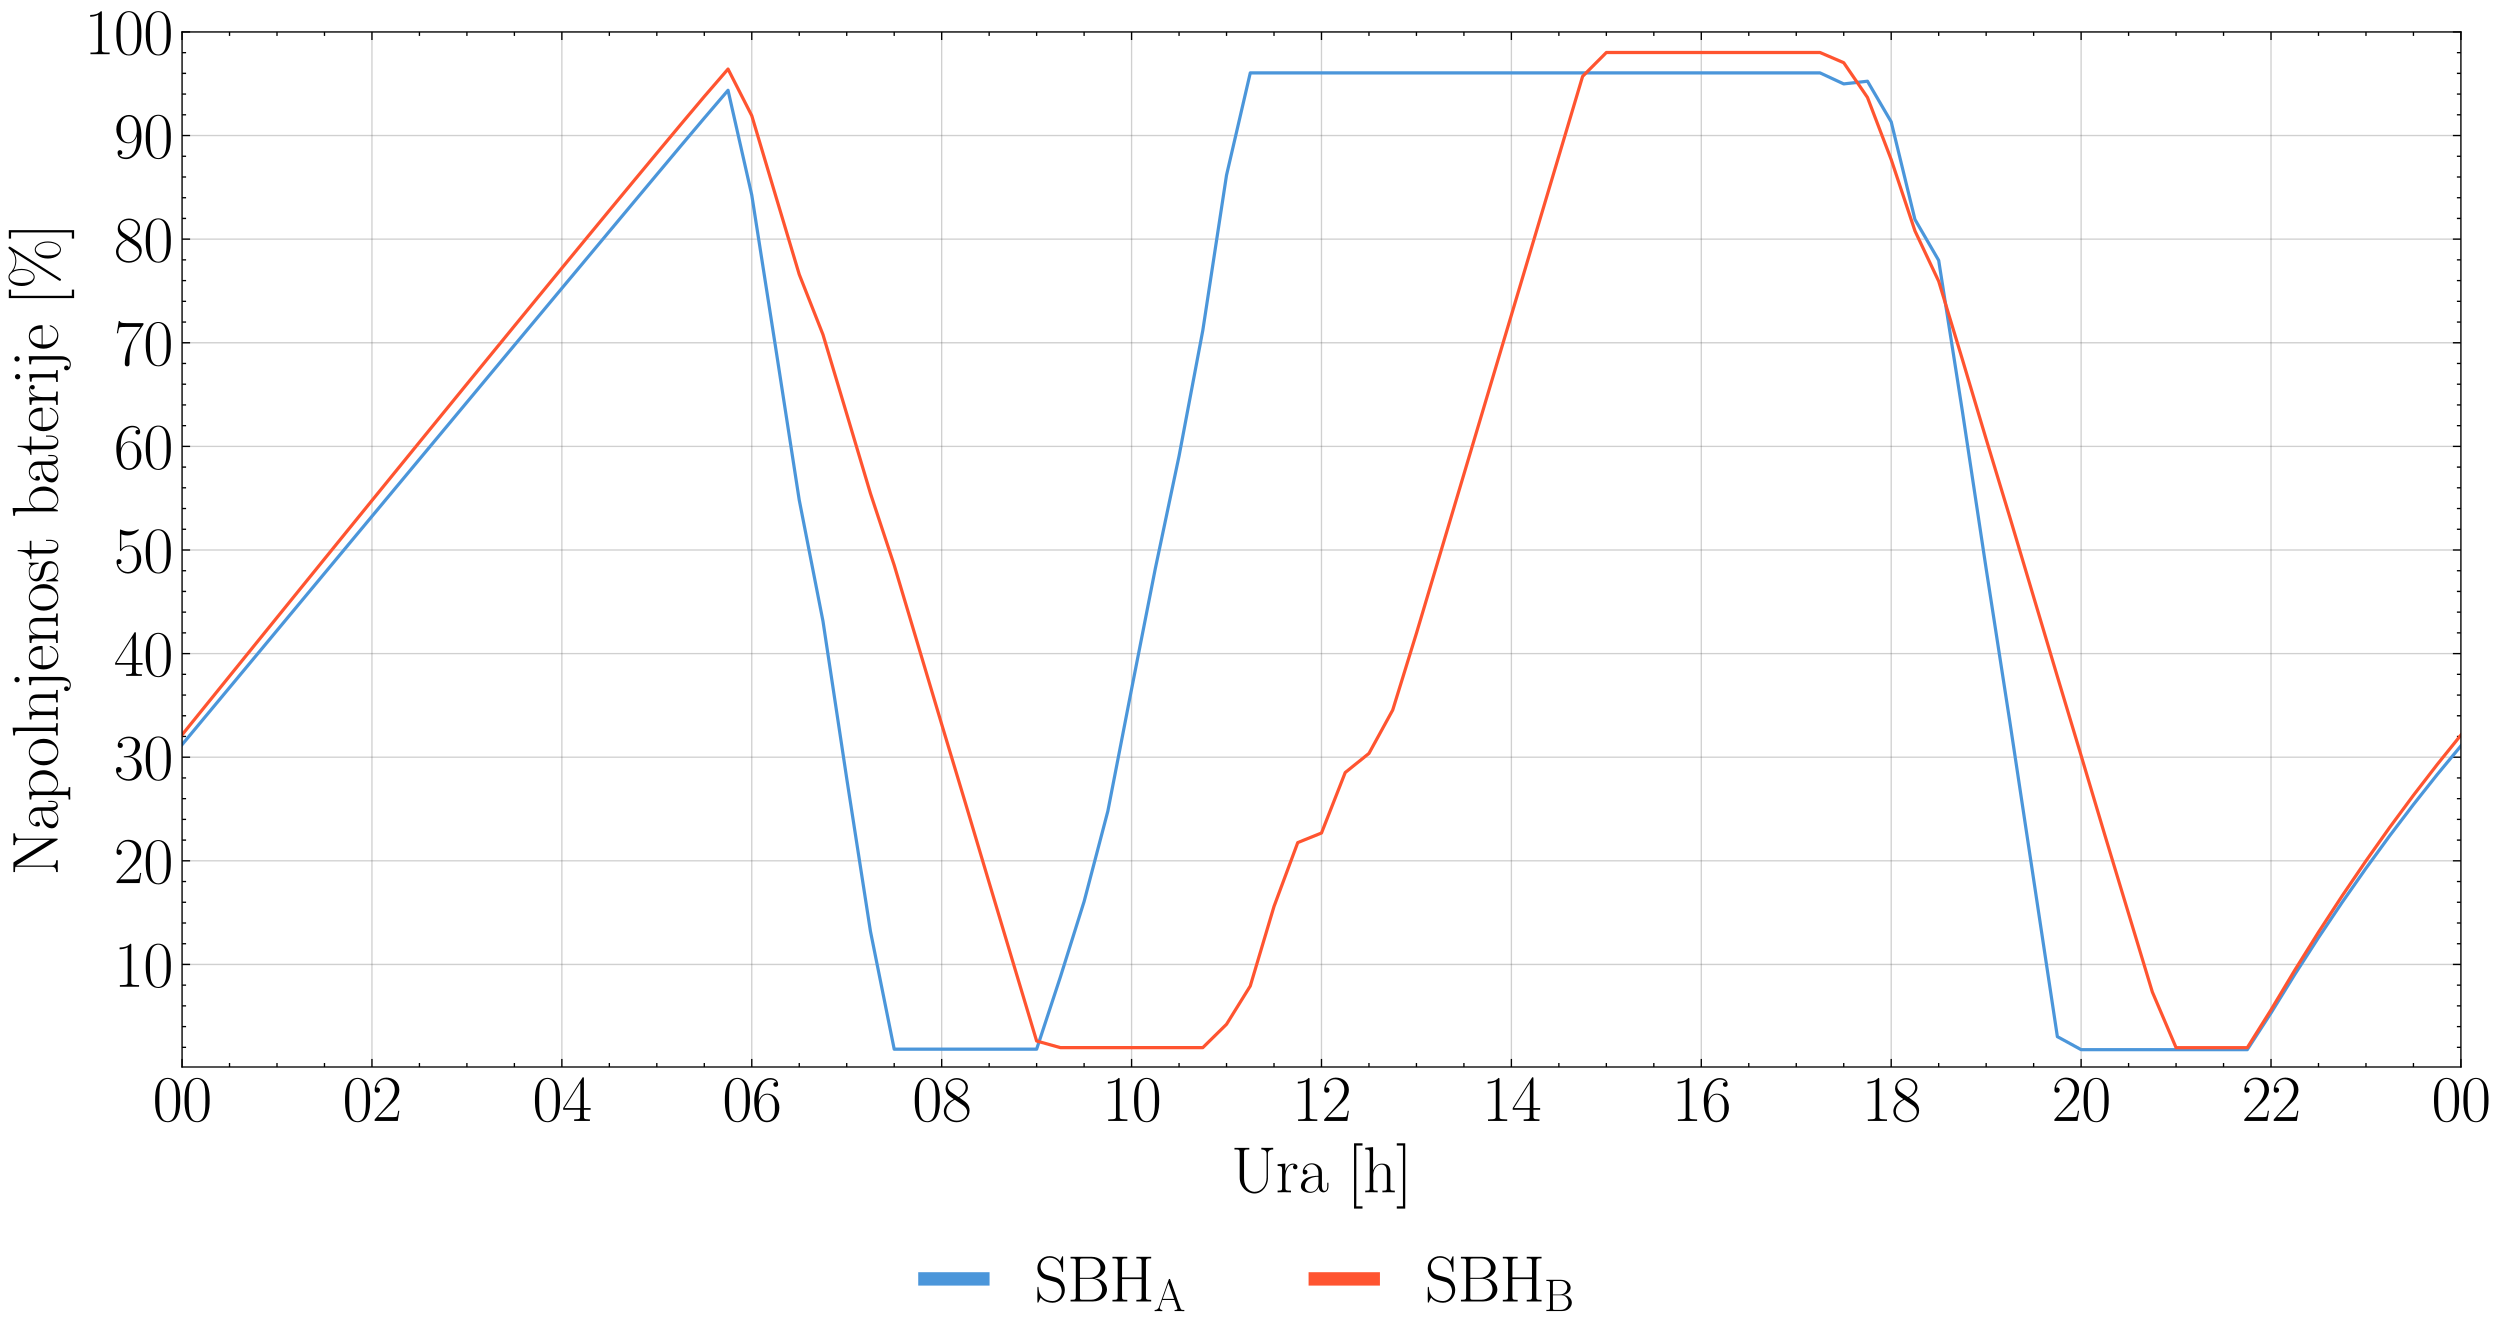 <?xml version="1.0" encoding="utf-8" standalone="no"?>
<!DOCTYPE svg PUBLIC "-//W3C//DTD SVG 1.1//EN"
  "http://www.w3.org/Graphics/SVG/1.1/DTD/svg11.dtd">
<svg height="500.611pt" version="1.1" viewBox="0 0 931.969 500.611" width="931.969pt" xmlns="http://www.w3.org/2000/svg" xmlns:xlink="http://www.w3.org/1999/xlink">
 <defs>
  <style type="text/css">*{stroke-linecap:butt;stroke-linejoin:round;}</style>
 </defs>
 <g id="figure_1">
  <g id="patch_1">
   <path d="M 0 500.611 
L 931.969 500.611 
L 931.969 -0 
L 0 -0 
z
" style="fill:#ffffff;"/>
  </g>
  <g id="axes_1">
   <g id="patch_2">
    <path d="M 67.866 397.768 
L 917.403 397.768 
L 917.403 11.902 
L 67.866 11.902 
z
" style="fill:#ffffff;"/>
   </g>
   <g id="matplotlib.axis_1">
    <g id="xtick_1">
     <g id="line2d_1">
      <path clip-path="url(#p4619f03968)" d="M 67.866 397.768 
L 67.866 11.902 
" style="fill:none;stroke:#444444;stroke-linecap:square;stroke-opacity:0.25;stroke-width:0.5;"/>
     </g>
     <g id="line2d_2">
      <defs>
       <path d="M 0 0 
L 0 -3 
" id="mf9de450fec" style="stroke:#000000;stroke-width:0.5;"/>
      </defs>
      <g>
       <use style="stroke:#000000;stroke-width:0.5;" x="67.866" xlink:href="#mf9de450fec" y="397.768"/>
      </g>
     </g>
     <g id="line2d_3">
      <defs>
       <path d="M 0 0 
L 0 3 
" id="mcfd1367467" style="stroke:#000000;stroke-width:0.5;"/>
      </defs>
      <g>
       <use style="stroke:#000000;stroke-width:0.5;" x="67.866" xlink:href="#mcfd1367467" y="11.902"/>
      </g>
     </g>
     <g id="text_1">
      <!-- $\mathdefault{00}$ -->
      <g transform="translate(56.9 417.873)scale(0.24 -0.24)">
       <defs>
        <path d="M 2688 2025 
C 2688 2416 2682 3080 2413 3591 
C 2176 4039 1798 4198 1466 4198 
C 1158 4198 768 4058 525 3597 
C 269 3118 243 2524 243 2025 
C 243 1661 250 1106 448 619 
C 723 -39 1216 -128 1466 -128 
C 1760 -128 2208 -7 2470 600 
C 2662 1042 2688 1559 2688 2025 
z
M 1466 -26 
C 1056 -26 813 325 723 812 
C 653 1188 653 1738 653 2096 
C 653 2588 653 2997 736 3387 
C 858 3929 1216 4096 1466 4096 
C 1728 4096 2067 3923 2189 3400 
C 2272 3036 2278 2607 2278 2096 
C 2278 1680 2278 1169 2202 792 
C 2067 95 1690 -26 1466 -26 
z
" id="CMR17-30" transform="scale(0.016)"/>
       </defs>
       <use transform="scale(0.996)" xlink:href="#CMR17-30"/>
       <use transform="translate(45.69 0)scale(0.996)" xlink:href="#CMR17-30"/>
      </g>
     </g>
    </g>
    <g id="xtick_2">
     <g id="line2d_4">
      <path clip-path="url(#p4619f03968)" d="M 138.661 397.768 
L 138.661 11.902 
" style="fill:none;stroke:#444444;stroke-linecap:square;stroke-opacity:0.25;stroke-width:0.5;"/>
     </g>
     <g id="line2d_5">
      <g>
       <use style="stroke:#000000;stroke-width:0.5;" x="138.661" xlink:href="#mf9de450fec" y="397.768"/>
      </g>
     </g>
     <g id="line2d_6">
      <g>
       <use style="stroke:#000000;stroke-width:0.5;" x="138.661" xlink:href="#mcfd1367467" y="11.902"/>
      </g>
     </g>
     <g id="text_2">
      <!-- $\mathdefault{02}$ -->
      <g transform="translate(127.695 417.873)scale(0.24 -0.24)">
       <defs>
        <path d="M 2669 989 
L 2554 989 
C 2490 536 2438 459 2413 420 
C 2381 369 1920 369 1830 369 
L 602 369 
C 832 619 1280 1072 1824 1597 
C 2214 1967 2669 2402 2669 3035 
C 2669 3790 2067 4224 1395 4224 
C 691 4224 262 3604 262 3030 
C 262 2780 448 2748 525 2748 
C 589 2748 781 2787 781 3010 
C 781 3207 614 3264 525 3264 
C 486 3264 448 3258 422 3245 
C 544 3790 915 4058 1306 4058 
C 1862 4058 2227 3617 2227 3035 
C 2227 2479 1901 2000 1536 1584 
L 262 146 
L 262 0 
L 2515 0 
L 2669 989 
z
" id="CMR17-32" transform="scale(0.016)"/>
       </defs>
       <use transform="scale(0.996)" xlink:href="#CMR17-30"/>
       <use transform="translate(45.69 0)scale(0.996)" xlink:href="#CMR17-32"/>
      </g>
     </g>
    </g>
    <g id="xtick_3">
     <g id="line2d_7">
      <path clip-path="url(#p4619f03968)" d="M 209.455 397.768 
L 209.455 11.902 
" style="fill:none;stroke:#444444;stroke-linecap:square;stroke-opacity:0.25;stroke-width:0.5;"/>
     </g>
     <g id="line2d_8">
      <g>
       <use style="stroke:#000000;stroke-width:0.5;" x="209.455" xlink:href="#mf9de450fec" y="397.768"/>
      </g>
     </g>
     <g id="line2d_9">
      <g>
       <use style="stroke:#000000;stroke-width:0.5;" x="209.455" xlink:href="#mcfd1367467" y="11.902"/>
      </g>
     </g>
     <g id="text_3">
      <!-- $\mathdefault{04}$ -->
      <g transform="translate(198.49 417.873)scale(0.24 -0.24)">
       <defs>
        <path d="M 2150 4122 
C 2150 4256 2144 4256 2029 4256 
L 128 1254 
L 128 1088 
L 1779 1088 
L 1779 457 
C 1779 224 1766 160 1318 160 
L 1197 160 
L 1197 0 
C 1402 0 1747 0 1965 0 
C 2182 0 2528 0 2733 0 
L 2733 160 
L 2611 160 
C 2163 160 2150 224 2150 457 
L 2150 1088 
L 2803 1088 
L 2803 1254 
L 2150 1254 
L 2150 4122 
z
M 1798 3703 
L 1798 1254 
L 256 1254 
L 1798 3703 
z
" id="CMR17-34" transform="scale(0.016)"/>
       </defs>
       <use transform="scale(0.996)" xlink:href="#CMR17-30"/>
       <use transform="translate(45.69 0)scale(0.996)" xlink:href="#CMR17-34"/>
      </g>
     </g>
    </g>
    <g id="xtick_4">
     <g id="line2d_10">
      <path clip-path="url(#p4619f03968)" d="M 280.25 397.768 
L 280.25 11.902 
" style="fill:none;stroke:#444444;stroke-linecap:square;stroke-opacity:0.25;stroke-width:0.5;"/>
     </g>
     <g id="line2d_11">
      <g>
       <use style="stroke:#000000;stroke-width:0.5;" x="280.25" xlink:href="#mf9de450fec" y="397.768"/>
      </g>
     </g>
     <g id="line2d_12">
      <g>
       <use style="stroke:#000000;stroke-width:0.5;" x="280.25" xlink:href="#mcfd1367467" y="11.902"/>
      </g>
     </g>
     <g id="text_4">
      <!-- $\mathdefault{06}$ -->
      <g transform="translate(269.285 417.873)scale(0.24 -0.24)">
       <defs>
        <path d="M 678 2176 
C 678 3690 1395 4032 1811 4032 
C 1946 4032 2272 4009 2400 3776 
C 2298 3776 2106 3776 2106 3553 
C 2106 3381 2246 3323 2336 3323 
C 2394 3323 2566 3348 2566 3560 
C 2566 3954 2246 4179 1805 4179 
C 1043 4179 243 3390 243 1984 
C 243 253 966 -128 1478 -128 
C 2099 -128 2688 427 2688 1283 
C 2688 2081 2170 2662 1517 2662 
C 1126 2662 838 2407 678 1960 
L 678 2176 
z
M 1478 25 
C 691 25 691 1200 691 1436 
C 691 1896 909 2560 1504 2560 
C 1613 2560 1926 2560 2138 2120 
C 2253 1870 2253 1609 2253 1289 
C 2253 944 2253 690 2118 434 
C 1978 171 1773 25 1478 25 
z
" id="CMR17-36" transform="scale(0.016)"/>
       </defs>
       <use transform="scale(0.996)" xlink:href="#CMR17-30"/>
       <use transform="translate(45.69 0)scale(0.996)" xlink:href="#CMR17-36"/>
      </g>
     </g>
    </g>
    <g id="xtick_5">
     <g id="line2d_13">
      <path clip-path="url(#p4619f03968)" d="M 351.045 397.768 
L 351.045 11.902 
" style="fill:none;stroke:#444444;stroke-linecap:square;stroke-opacity:0.25;stroke-width:0.5;"/>
     </g>
     <g id="line2d_14">
      <g>
       <use style="stroke:#000000;stroke-width:0.5;" x="351.045" xlink:href="#mf9de450fec" y="397.768"/>
      </g>
     </g>
     <g id="line2d_15">
      <g>
       <use style="stroke:#000000;stroke-width:0.5;" x="351.045" xlink:href="#mcfd1367467" y="11.902"/>
      </g>
     </g>
     <g id="text_5">
      <!-- $\mathdefault{08}$ -->
      <g transform="translate(340.079 417.873)scale(0.24 -0.24)">
       <defs>
        <path d="M 1741 2264 
C 2144 2467 2554 2773 2554 3263 
C 2554 3841 1990 4179 1472 4179 
C 890 4179 378 3759 378 3180 
C 378 3021 416 2747 666 2505 
C 730 2442 998 2251 1171 2130 
C 883 1983 211 1634 211 934 
C 211 279 838 -128 1459 -128 
C 2144 -128 2720 362 2720 1010 
C 2720 1590 2330 1857 2074 2029 
L 1741 2264 
z
M 902 2822 
C 851 2854 595 3051 595 3351 
C 595 3739 998 4032 1459 4032 
C 1965 4032 2336 3676 2336 3262 
C 2336 2669 1670 2331 1638 2331 
C 1632 2331 1626 2331 1574 2370 
L 902 2822 
z
M 2080 1519 
C 2176 1449 2483 1240 2483 851 
C 2483 381 2010 25 1472 25 
C 890 25 448 438 448 940 
C 448 1443 838 1862 1280 2060 
L 2080 1519 
z
" id="CMR17-38" transform="scale(0.016)"/>
       </defs>
       <use transform="scale(0.996)" xlink:href="#CMR17-30"/>
       <use transform="translate(45.69 0)scale(0.996)" xlink:href="#CMR17-38"/>
      </g>
     </g>
    </g>
    <g id="xtick_6">
     <g id="line2d_16">
      <path clip-path="url(#p4619f03968)" d="M 421.84 397.768 
L 421.84 11.902 
" style="fill:none;stroke:#444444;stroke-linecap:square;stroke-opacity:0.25;stroke-width:0.5;"/>
     </g>
     <g id="line2d_17">
      <g>
       <use style="stroke:#000000;stroke-width:0.5;" x="421.84" xlink:href="#mf9de450fec" y="397.768"/>
      </g>
     </g>
     <g id="line2d_18">
      <g>
       <use style="stroke:#000000;stroke-width:0.5;" x="421.84" xlink:href="#mcfd1367467" y="11.902"/>
      </g>
     </g>
     <g id="text_6">
      <!-- $\mathdefault{10}$ -->
      <g transform="translate(410.874 417.873)scale(0.24 -0.24)">
       <defs>
        <path d="M 1702 4058 
C 1702 4192 1696 4192 1606 4192 
C 1357 3916 979 3827 621 3827 
C 602 3827 570 3827 563 3808 
C 557 3795 557 3782 557 3648 
C 755 3648 1088 3686 1344 3839 
L 1344 461 
C 1344 236 1331 160 781 160 
L 589 160 
L 589 0 
C 896 0 1216 0 1523 0 
C 1830 0 2150 0 2458 0 
L 2458 160 
L 2266 160 
C 1715 160 1702 230 1702 458 
L 1702 4058 
z
" id="CMR17-31" transform="scale(0.016)"/>
       </defs>
       <use transform="scale(0.996)" xlink:href="#CMR17-31"/>
       <use transform="translate(45.69 0)scale(0.996)" xlink:href="#CMR17-30"/>
      </g>
     </g>
    </g>
    <g id="xtick_7">
     <g id="line2d_19">
      <path clip-path="url(#p4619f03968)" d="M 492.635 397.768 
L 492.635 11.902 
" style="fill:none;stroke:#444444;stroke-linecap:square;stroke-opacity:0.25;stroke-width:0.5;"/>
     </g>
     <g id="line2d_20">
      <g>
       <use style="stroke:#000000;stroke-width:0.5;" x="492.635" xlink:href="#mf9de450fec" y="397.768"/>
      </g>
     </g>
     <g id="line2d_21">
      <g>
       <use style="stroke:#000000;stroke-width:0.5;" x="492.635" xlink:href="#mcfd1367467" y="11.902"/>
      </g>
     </g>
     <g id="text_7">
      <!-- $\mathdefault{12}$ -->
      <g transform="translate(481.669 417.873)scale(0.24 -0.24)">
       <use transform="scale(0.996)" xlink:href="#CMR17-31"/>
       <use transform="translate(45.69 0)scale(0.996)" xlink:href="#CMR17-32"/>
      </g>
     </g>
    </g>
    <g id="xtick_8">
     <g id="line2d_22">
      <path clip-path="url(#p4619f03968)" d="M 563.429 397.768 
L 563.429 11.902 
" style="fill:none;stroke:#444444;stroke-linecap:square;stroke-opacity:0.25;stroke-width:0.5;"/>
     </g>
     <g id="line2d_23">
      <g>
       <use style="stroke:#000000;stroke-width:0.5;" x="563.429" xlink:href="#mf9de450fec" y="397.768"/>
      </g>
     </g>
     <g id="line2d_24">
      <g>
       <use style="stroke:#000000;stroke-width:0.5;" x="563.429" xlink:href="#mcfd1367467" y="11.902"/>
      </g>
     </g>
     <g id="text_8">
      <!-- $\mathdefault{14}$ -->
      <g transform="translate(552.464 417.873)scale(0.24 -0.24)">
       <use transform="scale(0.996)" xlink:href="#CMR17-31"/>
       <use transform="translate(45.69 0)scale(0.996)" xlink:href="#CMR17-34"/>
      </g>
     </g>
    </g>
    <g id="xtick_9">
     <g id="line2d_25">
      <path clip-path="url(#p4619f03968)" d="M 634.224 397.768 
L 634.224 11.902 
" style="fill:none;stroke:#444444;stroke-linecap:square;stroke-opacity:0.25;stroke-width:0.5;"/>
     </g>
     <g id="line2d_26">
      <g>
       <use style="stroke:#000000;stroke-width:0.5;" x="634.224" xlink:href="#mf9de450fec" y="397.768"/>
      </g>
     </g>
     <g id="line2d_27">
      <g>
       <use style="stroke:#000000;stroke-width:0.5;" x="634.224" xlink:href="#mcfd1367467" y="11.902"/>
      </g>
     </g>
     <g id="text_9">
      <!-- $\mathdefault{16}$ -->
      <g transform="translate(623.258 417.873)scale(0.24 -0.24)">
       <use transform="scale(0.996)" xlink:href="#CMR17-31"/>
       <use transform="translate(45.69 0)scale(0.996)" xlink:href="#CMR17-36"/>
      </g>
     </g>
    </g>
    <g id="xtick_10">
     <g id="line2d_28">
      <path clip-path="url(#p4619f03968)" d="M 705.019 397.768 
L 705.019 11.902 
" style="fill:none;stroke:#444444;stroke-linecap:square;stroke-opacity:0.25;stroke-width:0.5;"/>
     </g>
     <g id="line2d_29">
      <g>
       <use style="stroke:#000000;stroke-width:0.5;" x="705.019" xlink:href="#mf9de450fec" y="397.768"/>
      </g>
     </g>
     <g id="line2d_30">
      <g>
       <use style="stroke:#000000;stroke-width:0.5;" x="705.019" xlink:href="#mcfd1367467" y="11.902"/>
      </g>
     </g>
     <g id="text_10">
      <!-- $\mathdefault{18}$ -->
      <g transform="translate(694.053 417.873)scale(0.24 -0.24)">
       <use transform="scale(0.996)" xlink:href="#CMR17-31"/>
       <use transform="translate(45.69 0)scale(0.996)" xlink:href="#CMR17-38"/>
      </g>
     </g>
    </g>
    <g id="xtick_11">
     <g id="line2d_31">
      <path clip-path="url(#p4619f03968)" d="M 775.814 397.768 
L 775.814 11.902 
" style="fill:none;stroke:#444444;stroke-linecap:square;stroke-opacity:0.25;stroke-width:0.5;"/>
     </g>
     <g id="line2d_32">
      <g>
       <use style="stroke:#000000;stroke-width:0.5;" x="775.814" xlink:href="#mf9de450fec" y="397.768"/>
      </g>
     </g>
     <g id="line2d_33">
      <g>
       <use style="stroke:#000000;stroke-width:0.5;" x="775.814" xlink:href="#mcfd1367467" y="11.902"/>
      </g>
     </g>
     <g id="text_11">
      <!-- $\mathdefault{20}$ -->
      <g transform="translate(764.848 417.873)scale(0.24 -0.24)">
       <use transform="scale(0.996)" xlink:href="#CMR17-32"/>
       <use transform="translate(45.69 0)scale(0.996)" xlink:href="#CMR17-30"/>
      </g>
     </g>
    </g>
    <g id="xtick_12">
     <g id="line2d_34">
      <path clip-path="url(#p4619f03968)" d="M 846.608 397.768 
L 846.608 11.902 
" style="fill:none;stroke:#444444;stroke-linecap:square;stroke-opacity:0.25;stroke-width:0.5;"/>
     </g>
     <g id="line2d_35">
      <g>
       <use style="stroke:#000000;stroke-width:0.5;" x="846.608" xlink:href="#mf9de450fec" y="397.768"/>
      </g>
     </g>
     <g id="line2d_36">
      <g>
       <use style="stroke:#000000;stroke-width:0.5;" x="846.608" xlink:href="#mcfd1367467" y="11.902"/>
      </g>
     </g>
     <g id="text_12">
      <!-- $\mathdefault{22}$ -->
      <g transform="translate(835.643 417.873)scale(0.24 -0.24)">
       <use transform="scale(0.996)" xlink:href="#CMR17-32"/>
       <use transform="translate(45.69 0)scale(0.996)" xlink:href="#CMR17-32"/>
      </g>
     </g>
    </g>
    <g id="xtick_13">
     <g id="line2d_37">
      <path clip-path="url(#p4619f03968)" d="M 917.403 397.768 
L 917.403 11.902 
" style="fill:none;stroke:#444444;stroke-linecap:square;stroke-opacity:0.25;stroke-width:0.5;"/>
     </g>
     <g id="line2d_38">
      <g>
       <use style="stroke:#000000;stroke-width:0.5;" x="917.403" xlink:href="#mf9de450fec" y="397.768"/>
      </g>
     </g>
     <g id="line2d_39">
      <g>
       <use style="stroke:#000000;stroke-width:0.5;" x="917.403" xlink:href="#mcfd1367467" y="11.902"/>
      </g>
     </g>
     <g id="text_13">
      <!-- $\mathdefault{00}$ -->
      <g transform="translate(906.437 417.873)scale(0.24 -0.24)">
       <use transform="scale(0.996)" xlink:href="#CMR17-30"/>
       <use transform="translate(45.69 0)scale(0.996)" xlink:href="#CMR17-30"/>
      </g>
     </g>
    </g>
    <g id="xtick_14">
     <g id="line2d_40">
      <defs>
       <path d="M 0 0 
L 0 -1.5 
" id="m397212173d" style="stroke:#000000;stroke-width:0.5;"/>
      </defs>
      <g>
       <use style="stroke:#000000;stroke-width:0.5;" x="85.565" xlink:href="#m397212173d" y="397.768"/>
      </g>
     </g>
     <g id="line2d_41">
      <defs>
       <path d="M 0 0 
L 0 1.5 
" id="m99307ef3cd" style="stroke:#000000;stroke-width:0.5;"/>
      </defs>
      <g>
       <use style="stroke:#000000;stroke-width:0.5;" x="85.565" xlink:href="#m99307ef3cd" y="11.902"/>
      </g>
     </g>
    </g>
    <g id="xtick_15">
     <g id="line2d_42">
      <g>
       <use style="stroke:#000000;stroke-width:0.5;" x="103.263" xlink:href="#m397212173d" y="397.768"/>
      </g>
     </g>
     <g id="line2d_43">
      <g>
       <use style="stroke:#000000;stroke-width:0.5;" x="103.263" xlink:href="#m99307ef3cd" y="11.902"/>
      </g>
     </g>
    </g>
    <g id="xtick_16">
     <g id="line2d_44">
      <g>
       <use style="stroke:#000000;stroke-width:0.5;" x="120.962" xlink:href="#m397212173d" y="397.768"/>
      </g>
     </g>
     <g id="line2d_45">
      <g>
       <use style="stroke:#000000;stroke-width:0.5;" x="120.962" xlink:href="#m99307ef3cd" y="11.902"/>
      </g>
     </g>
    </g>
    <g id="xtick_17">
     <g id="line2d_46">
      <g>
       <use style="stroke:#000000;stroke-width:0.5;" x="156.359" xlink:href="#m397212173d" y="397.768"/>
      </g>
     </g>
     <g id="line2d_47">
      <g>
       <use style="stroke:#000000;stroke-width:0.5;" x="156.359" xlink:href="#m99307ef3cd" y="11.902"/>
      </g>
     </g>
    </g>
    <g id="xtick_18">
     <g id="line2d_48">
      <g>
       <use style="stroke:#000000;stroke-width:0.5;" x="174.058" xlink:href="#m397212173d" y="397.768"/>
      </g>
     </g>
     <g id="line2d_49">
      <g>
       <use style="stroke:#000000;stroke-width:0.5;" x="174.058" xlink:href="#m99307ef3cd" y="11.902"/>
      </g>
     </g>
    </g>
    <g id="xtick_19">
     <g id="line2d_50">
      <g>
       <use style="stroke:#000000;stroke-width:0.5;" x="191.757" xlink:href="#m397212173d" y="397.768"/>
      </g>
     </g>
     <g id="line2d_51">
      <g>
       <use style="stroke:#000000;stroke-width:0.5;" x="191.757" xlink:href="#m99307ef3cd" y="11.902"/>
      </g>
     </g>
    </g>
    <g id="xtick_20">
     <g id="line2d_52">
      <g>
       <use style="stroke:#000000;stroke-width:0.5;" x="227.154" xlink:href="#m397212173d" y="397.768"/>
      </g>
     </g>
     <g id="line2d_53">
      <g>
       <use style="stroke:#000000;stroke-width:0.5;" x="227.154" xlink:href="#m99307ef3cd" y="11.902"/>
      </g>
     </g>
    </g>
    <g id="xtick_21">
     <g id="line2d_54">
      <g>
       <use style="stroke:#000000;stroke-width:0.5;" x="244.853" xlink:href="#m397212173d" y="397.768"/>
      </g>
     </g>
     <g id="line2d_55">
      <g>
       <use style="stroke:#000000;stroke-width:0.5;" x="244.853" xlink:href="#m99307ef3cd" y="11.902"/>
      </g>
     </g>
    </g>
    <g id="xtick_22">
     <g id="line2d_56">
      <g>
       <use style="stroke:#000000;stroke-width:0.5;" x="262.552" xlink:href="#m397212173d" y="397.768"/>
      </g>
     </g>
     <g id="line2d_57">
      <g>
       <use style="stroke:#000000;stroke-width:0.5;" x="262.552" xlink:href="#m99307ef3cd" y="11.902"/>
      </g>
     </g>
    </g>
    <g id="xtick_23">
     <g id="line2d_58">
      <g>
       <use style="stroke:#000000;stroke-width:0.5;" x="297.949" xlink:href="#m397212173d" y="397.768"/>
      </g>
     </g>
     <g id="line2d_59">
      <g>
       <use style="stroke:#000000;stroke-width:0.5;" x="297.949" xlink:href="#m99307ef3cd" y="11.902"/>
      </g>
     </g>
    </g>
    <g id="xtick_24">
     <g id="line2d_60">
      <g>
       <use style="stroke:#000000;stroke-width:0.5;" x="315.648" xlink:href="#m397212173d" y="397.768"/>
      </g>
     </g>
     <g id="line2d_61">
      <g>
       <use style="stroke:#000000;stroke-width:0.5;" x="315.648" xlink:href="#m99307ef3cd" y="11.902"/>
      </g>
     </g>
    </g>
    <g id="xtick_25">
     <g id="line2d_62">
      <g>
       <use style="stroke:#000000;stroke-width:0.5;" x="333.346" xlink:href="#m397212173d" y="397.768"/>
      </g>
     </g>
     <g id="line2d_63">
      <g>
       <use style="stroke:#000000;stroke-width:0.5;" x="333.346" xlink:href="#m99307ef3cd" y="11.902"/>
      </g>
     </g>
    </g>
    <g id="xtick_26">
     <g id="line2d_64">
      <g>
       <use style="stroke:#000000;stroke-width:0.5;" x="368.744" xlink:href="#m397212173d" y="397.768"/>
      </g>
     </g>
     <g id="line2d_65">
      <g>
       <use style="stroke:#000000;stroke-width:0.5;" x="368.744" xlink:href="#m99307ef3cd" y="11.902"/>
      </g>
     </g>
    </g>
    <g id="xtick_27">
     <g id="line2d_66">
      <g>
       <use style="stroke:#000000;stroke-width:0.5;" x="386.442" xlink:href="#m397212173d" y="397.768"/>
      </g>
     </g>
     <g id="line2d_67">
      <g>
       <use style="stroke:#000000;stroke-width:0.5;" x="386.442" xlink:href="#m99307ef3cd" y="11.902"/>
      </g>
     </g>
    </g>
    <g id="xtick_28">
     <g id="line2d_68">
      <g>
       <use style="stroke:#000000;stroke-width:0.5;" x="404.141" xlink:href="#m397212173d" y="397.768"/>
      </g>
     </g>
     <g id="line2d_69">
      <g>
       <use style="stroke:#000000;stroke-width:0.5;" x="404.141" xlink:href="#m99307ef3cd" y="11.902"/>
      </g>
     </g>
    </g>
    <g id="xtick_29">
     <g id="line2d_70">
      <g>
       <use style="stroke:#000000;stroke-width:0.5;" x="439.538" xlink:href="#m397212173d" y="397.768"/>
      </g>
     </g>
     <g id="line2d_71">
      <g>
       <use style="stroke:#000000;stroke-width:0.5;" x="439.538" xlink:href="#m99307ef3cd" y="11.902"/>
      </g>
     </g>
    </g>
    <g id="xtick_30">
     <g id="line2d_72">
      <g>
       <use style="stroke:#000000;stroke-width:0.5;" x="457.237" xlink:href="#m397212173d" y="397.768"/>
      </g>
     </g>
     <g id="line2d_73">
      <g>
       <use style="stroke:#000000;stroke-width:0.5;" x="457.237" xlink:href="#m99307ef3cd" y="11.902"/>
      </g>
     </g>
    </g>
    <g id="xtick_31">
     <g id="line2d_74">
      <g>
       <use style="stroke:#000000;stroke-width:0.5;" x="474.936" xlink:href="#m397212173d" y="397.768"/>
      </g>
     </g>
     <g id="line2d_75">
      <g>
       <use style="stroke:#000000;stroke-width:0.5;" x="474.936" xlink:href="#m99307ef3cd" y="11.902"/>
      </g>
     </g>
    </g>
    <g id="xtick_32">
     <g id="line2d_76">
      <g>
       <use style="stroke:#000000;stroke-width:0.5;" x="510.333" xlink:href="#m397212173d" y="397.768"/>
      </g>
     </g>
     <g id="line2d_77">
      <g>
       <use style="stroke:#000000;stroke-width:0.5;" x="510.333" xlink:href="#m99307ef3cd" y="11.902"/>
      </g>
     </g>
    </g>
    <g id="xtick_33">
     <g id="line2d_78">
      <g>
       <use style="stroke:#000000;stroke-width:0.5;" x="528.032" xlink:href="#m397212173d" y="397.768"/>
      </g>
     </g>
     <g id="line2d_79">
      <g>
       <use style="stroke:#000000;stroke-width:0.5;" x="528.032" xlink:href="#m99307ef3cd" y="11.902"/>
      </g>
     </g>
    </g>
    <g id="xtick_34">
     <g id="line2d_80">
      <g>
       <use style="stroke:#000000;stroke-width:0.5;" x="545.731" xlink:href="#m397212173d" y="397.768"/>
      </g>
     </g>
     <g id="line2d_81">
      <g>
       <use style="stroke:#000000;stroke-width:0.5;" x="545.731" xlink:href="#m99307ef3cd" y="11.902"/>
      </g>
     </g>
    </g>
    <g id="xtick_35">
     <g id="line2d_82">
      <g>
       <use style="stroke:#000000;stroke-width:0.5;" x="581.128" xlink:href="#m397212173d" y="397.768"/>
      </g>
     </g>
     <g id="line2d_83">
      <g>
       <use style="stroke:#000000;stroke-width:0.5;" x="581.128" xlink:href="#m99307ef3cd" y="11.902"/>
      </g>
     </g>
    </g>
    <g id="xtick_36">
     <g id="line2d_84">
      <g>
       <use style="stroke:#000000;stroke-width:0.5;" x="598.827" xlink:href="#m397212173d" y="397.768"/>
      </g>
     </g>
     <g id="line2d_85">
      <g>
       <use style="stroke:#000000;stroke-width:0.5;" x="598.827" xlink:href="#m99307ef3cd" y="11.902"/>
      </g>
     </g>
    </g>
    <g id="xtick_37">
     <g id="line2d_86">
      <g>
       <use style="stroke:#000000;stroke-width:0.5;" x="616.525" xlink:href="#m397212173d" y="397.768"/>
      </g>
     </g>
     <g id="line2d_87">
      <g>
       <use style="stroke:#000000;stroke-width:0.5;" x="616.525" xlink:href="#m99307ef3cd" y="11.902"/>
      </g>
     </g>
    </g>
    <g id="xtick_38">
     <g id="line2d_88">
      <g>
       <use style="stroke:#000000;stroke-width:0.5;" x="651.923" xlink:href="#m397212173d" y="397.768"/>
      </g>
     </g>
     <g id="line2d_89">
      <g>
       <use style="stroke:#000000;stroke-width:0.5;" x="651.923" xlink:href="#m99307ef3cd" y="11.902"/>
      </g>
     </g>
    </g>
    <g id="xtick_39">
     <g id="line2d_90">
      <g>
       <use style="stroke:#000000;stroke-width:0.5;" x="669.621" xlink:href="#m397212173d" y="397.768"/>
      </g>
     </g>
     <g id="line2d_91">
      <g>
       <use style="stroke:#000000;stroke-width:0.5;" x="669.621" xlink:href="#m99307ef3cd" y="11.902"/>
      </g>
     </g>
    </g>
    <g id="xtick_40">
     <g id="line2d_92">
      <g>
       <use style="stroke:#000000;stroke-width:0.5;" x="687.32" xlink:href="#m397212173d" y="397.768"/>
      </g>
     </g>
     <g id="line2d_93">
      <g>
       <use style="stroke:#000000;stroke-width:0.5;" x="687.32" xlink:href="#m99307ef3cd" y="11.902"/>
      </g>
     </g>
    </g>
    <g id="xtick_41">
     <g id="line2d_94">
      <g>
       <use style="stroke:#000000;stroke-width:0.5;" x="722.718" xlink:href="#m397212173d" y="397.768"/>
      </g>
     </g>
     <g id="line2d_95">
      <g>
       <use style="stroke:#000000;stroke-width:0.5;" x="722.718" xlink:href="#m99307ef3cd" y="11.902"/>
      </g>
     </g>
    </g>
    <g id="xtick_42">
     <g id="line2d_96">
      <g>
       <use style="stroke:#000000;stroke-width:0.5;" x="740.416" xlink:href="#m397212173d" y="397.768"/>
      </g>
     </g>
     <g id="line2d_97">
      <g>
       <use style="stroke:#000000;stroke-width:0.5;" x="740.416" xlink:href="#m99307ef3cd" y="11.902"/>
      </g>
     </g>
    </g>
    <g id="xtick_43">
     <g id="line2d_98">
      <g>
       <use style="stroke:#000000;stroke-width:0.5;" x="758.115" xlink:href="#m397212173d" y="397.768"/>
      </g>
     </g>
     <g id="line2d_99">
      <g>
       <use style="stroke:#000000;stroke-width:0.5;" x="758.115" xlink:href="#m99307ef3cd" y="11.902"/>
      </g>
     </g>
    </g>
    <g id="xtick_44">
     <g id="line2d_100">
      <g>
       <use style="stroke:#000000;stroke-width:0.5;" x="793.512" xlink:href="#m397212173d" y="397.768"/>
      </g>
     </g>
     <g id="line2d_101">
      <g>
       <use style="stroke:#000000;stroke-width:0.5;" x="793.512" xlink:href="#m99307ef3cd" y="11.902"/>
      </g>
     </g>
    </g>
    <g id="xtick_45">
     <g id="line2d_102">
      <g>
       <use style="stroke:#000000;stroke-width:0.5;" x="811.211" xlink:href="#m397212173d" y="397.768"/>
      </g>
     </g>
     <g id="line2d_103">
      <g>
       <use style="stroke:#000000;stroke-width:0.5;" x="811.211" xlink:href="#m99307ef3cd" y="11.902"/>
      </g>
     </g>
    </g>
    <g id="xtick_46">
     <g id="line2d_104">
      <g>
       <use style="stroke:#000000;stroke-width:0.5;" x="828.91" xlink:href="#m397212173d" y="397.768"/>
      </g>
     </g>
     <g id="line2d_105">
      <g>
       <use style="stroke:#000000;stroke-width:0.5;" x="828.91" xlink:href="#m99307ef3cd" y="11.902"/>
      </g>
     </g>
    </g>
    <g id="xtick_47">
     <g id="line2d_106">
      <g>
       <use style="stroke:#000000;stroke-width:0.5;" x="864.307" xlink:href="#m397212173d" y="397.768"/>
      </g>
     </g>
     <g id="line2d_107">
      <g>
       <use style="stroke:#000000;stroke-width:0.5;" x="864.307" xlink:href="#m99307ef3cd" y="11.902"/>
      </g>
     </g>
    </g>
    <g id="xtick_48">
     <g id="line2d_108">
      <g>
       <use style="stroke:#000000;stroke-width:0.5;" x="882.006" xlink:href="#m397212173d" y="397.768"/>
      </g>
     </g>
     <g id="line2d_109">
      <g>
       <use style="stroke:#000000;stroke-width:0.5;" x="882.006" xlink:href="#m99307ef3cd" y="11.902"/>
      </g>
     </g>
    </g>
    <g id="xtick_49">
     <g id="line2d_110">
      <g>
       <use style="stroke:#000000;stroke-width:0.5;" x="899.704" xlink:href="#m397212173d" y="397.768"/>
      </g>
     </g>
     <g id="line2d_111">
      <g>
       <use style="stroke:#000000;stroke-width:0.5;" x="899.704" xlink:href="#m99307ef3cd" y="11.902"/>
      </g>
     </g>
    </g>
    <g id="text_14">
     <!-- Ura [h] -->
     <g transform="translate(458.944 444.435)scale(0.24 -0.24)">
      <defs>
       <path d="M 3456 1433 
C 3456 579 2899 38 2291 38 
C 1965 38 1670 210 1491 477 
C 1286 783 1261 1178 1261 1401 
L 1261 3874 
C 1261 4160 1331 4160 1773 4160 
L 1773 4320 
C 1587 4320 1248 4320 1050 4320 
C 851 4320 512 4320 326 4320 
L 326 4160 
C 768 4160 838 4160 838 3874 
L 838 1433 
C 838 516 1536 -128 2278 -128 
C 3110 -128 3590 719 3590 1344 
L 3590 3766 
C 3590 4122 3917 4160 4102 4160 
L 4102 4326 
C 3955 4320 3686 4320 3526 4320 
C 3366 4320 3091 4320 2944 4326 
L 2944 4160 
C 3456 4160 3456 3861 3456 3702 
L 3456 1433 
z
" id="CMR17-55" transform="scale(0.016)"/>
       <path d="M 960 1497 
C 960 2112 1222 2688 1702 2688 
C 1747 2688 1792 2682 1837 2662 
C 1837 2662 1696 2617 1696 2452 
C 1696 2298 1818 2234 1914 2234 
C 1990 2234 2131 2279 2131 2458 
C 2131 2663 1926 2790 1709 2790 
C 1222 2790 1011 2317 947 2093 
L 941 2093 
L 941 2790 
L 198 2720 
L 198 2554 
C 576 2554 634 2515 634 2208 
L 634 428 
C 634 184 608 153 198 153 
L 198 -13 
C 352 0 646 0 813 0 
C 998 0 1325 0 1498 -13 
L 1498 153 
C 1037 153 960 153 960 440 
L 960 1497 
z
" id="CMR17-72" transform="scale(0.016)"/>
       <path d="M 2304 1653 
C 2304 2072 2304 2294 2035 2543 
C 1798 2752 1523 2816 1306 2816 
C 800 2816 435 2407 435 1971 
C 435 1728 627 1728 666 1728 
C 749 1728 896 1778 896 1954 
C 896 2112 774 2181 666 2181 
C 640 2181 608 2174 589 2168 
C 723 2592 1069 2714 1293 2714 
C 1613 2714 1965 2429 1965 1885 
L 1965 1600 
C 1587 1600 1133 1549 774 1357 
C 371 1133 256 813 256 570 
C 256 77 832 -64 1171 -64 
C 1523 -64 1850 139 1990 511 
C 2003 233 2182 -18 2464 -18 
C 2598 -18 2938 70 2938 567 
L 2938 920 
L 2822 920 
L 2822 562 
C 2822 178 2650 128 2566 128 
C 2304 128 2304 458 2304 738 
L 2304 1653 
z
M 1965 870 
C 1965 317 1568 38 1216 38 
C 896 38 646 275 646 570 
C 646 761 730 1100 1101 1305 
C 1408 1478 1760 1504 1965 1504 
L 1965 870 
z
" id="CMR17-61" transform="scale(0.016)"/>
       <path d="M 1504 -1600 
L 1504 -1377 
L 902 -1377 
L 902 4544 
L 1504 4544 
L 1504 4767 
L 678 4767 
L 678 -1600 
L 1504 -1600 
z
" id="CMR17-5b" transform="scale(0.016)"/>
       <path d="M 2656 1933 
C 2656 2259 2592 2790 1837 2790 
C 1312 2790 1056 2368 979 2157 
L 973 2157 
L 973 4396 
L 211 4326 
L 211 4160 
C 589 4160 646 4122 646 3817 
L 646 426 
C 646 184 621 153 211 153 
L 211 -13 
C 365 0 646 0 813 0 
C 979 0 1267 0 1421 -13 
L 1421 153 
C 1011 153 986 178 986 428 
L 986 1658 
C 986 2247 1344 2688 1792 2688 
C 2266 2688 2317 2266 2317 1958 
L 2317 428 
C 2317 184 2291 153 1882 153 
L 1882 -13 
C 2035 0 2317 0 2483 0 
C 2650 0 2938 0 3091 -13 
L 3091 153 
C 2682 153 2656 178 2656 428 
L 2656 1933 
z
" id="CMR17-68" transform="scale(0.016)"/>
       <path d="M 915 4767 
L 90 4767 
L 90 4544 
L 691 4544 
L 691 -1377 
L 90 -1377 
L 90 -1600 
L 915 -1600 
L 915 4767 
z
" id="CMR17-5d" transform="scale(0.016)"/>
      </defs>
      <use transform="scale(0.996)" xlink:href="#CMR17-55"/>
      <use transform="translate(69.072 0)scale(0.996)" xlink:href="#CMR17-72"/>
      <use transform="translate(104.353 0)scale(0.996)" xlink:href="#CMR17-61"/>
      <use transform="translate(180.12 0)scale(0.996)" xlink:href="#CMR17-5b"/>
      <use transform="translate(204.991 0)scale(0.996)" xlink:href="#CMR17-68"/>
      <use transform="translate(255.886 0)scale(0.996)" xlink:href="#CMR17-5d"/>
     </g>
    </g>
   </g>
   <g id="matplotlib.axis_2">
    <g id="ytick_1">
     <g id="line2d_112">
      <path clip-path="url(#p4619f03968)" d="M 67.866 359.529 
L 917.403 359.529 
" style="fill:none;stroke:#444444;stroke-linecap:square;stroke-opacity:0.25;stroke-width:0.5;"/>
     </g>
     <g id="line2d_113">
      <defs>
       <path d="M 0 0 
L 3 0 
" id="me90b7b1fa4" style="stroke:#000000;stroke-width:0.5;"/>
      </defs>
      <g>
       <use style="stroke:#000000;stroke-width:0.5;" x="67.866" xlink:href="#me90b7b1fa4" y="359.529"/>
      </g>
     </g>
     <g id="line2d_114">
      <defs>
       <path d="M 0 0 
L -3 0 
" id="m4981b384e4" style="stroke:#000000;stroke-width:0.5;"/>
      </defs>
      <g>
       <use style="stroke:#000000;stroke-width:0.5;" x="917.403" xlink:href="#m4981b384e4" y="359.529"/>
      </g>
     </g>
     <g id="text_15">
      <!-- $\mathdefault{10}$ -->
      <g transform="translate(42.435 367.832)scale(0.24 -0.24)">
       <use transform="scale(0.996)" xlink:href="#CMR17-31"/>
       <use transform="translate(45.69 0)scale(0.996)" xlink:href="#CMR17-30"/>
      </g>
     </g>
    </g>
    <g id="ytick_2">
     <g id="line2d_115">
      <path clip-path="url(#p4619f03968)" d="M 67.866 320.904 
L 917.403 320.904 
" style="fill:none;stroke:#444444;stroke-linecap:square;stroke-opacity:0.25;stroke-width:0.5;"/>
     </g>
     <g id="line2d_116">
      <g>
       <use style="stroke:#000000;stroke-width:0.5;" x="67.866" xlink:href="#me90b7b1fa4" y="320.904"/>
      </g>
     </g>
     <g id="line2d_117">
      <g>
       <use style="stroke:#000000;stroke-width:0.5;" x="917.403" xlink:href="#m4981b384e4" y="320.904"/>
      </g>
     </g>
     <g id="text_16">
      <!-- $\mathdefault{20}$ -->
      <g transform="translate(42.435 329.206)scale(0.24 -0.24)">
       <use transform="scale(0.996)" xlink:href="#CMR17-32"/>
       <use transform="translate(45.69 0)scale(0.996)" xlink:href="#CMR17-30"/>
      </g>
     </g>
    </g>
    <g id="ytick_3">
     <g id="line2d_118">
      <path clip-path="url(#p4619f03968)" d="M 67.866 282.279 
L 917.403 282.279 
" style="fill:none;stroke:#444444;stroke-linecap:square;stroke-opacity:0.25;stroke-width:0.5;"/>
     </g>
     <g id="line2d_119">
      <g>
       <use style="stroke:#000000;stroke-width:0.5;" x="67.866" xlink:href="#me90b7b1fa4" y="282.279"/>
      </g>
     </g>
     <g id="line2d_120">
      <g>
       <use style="stroke:#000000;stroke-width:0.5;" x="917.403" xlink:href="#m4981b384e4" y="282.279"/>
      </g>
     </g>
     <g id="text_17">
      <!-- $\mathdefault{30}$ -->
      <g transform="translate(42.435 290.581)scale(0.24 -0.24)">
       <defs>
        <path d="M 1414 2157 
C 1984 2157 2234 1662 2234 1090 
C 2234 320 1824 25 1453 25 
C 1114 25 563 194 390 693 
C 422 680 454 680 486 680 
C 640 680 755 782 755 948 
C 755 1133 614 1216 486 1216 
C 378 1216 211 1165 211 926 
C 211 335 787 -128 1466 -128 
C 2176 -128 2720 430 2720 1085 
C 2720 1707 2208 2157 1600 2227 
C 2086 2328 2554 2756 2554 3329 
C 2554 3820 2048 4179 1472 4179 
C 890 4179 378 3829 378 3329 
C 378 3110 544 3072 627 3072 
C 762 3072 877 3155 877 3321 
C 877 3486 762 3569 627 3569 
C 602 3569 570 3569 544 3557 
C 730 3959 1235 4032 1459 4032 
C 1683 4032 2106 3925 2106 3320 
C 2106 3143 2080 2828 1862 2550 
C 1670 2304 1453 2304 1242 2284 
C 1210 2284 1062 2269 1037 2269 
C 992 2263 966 2257 966 2208 
C 966 2163 973 2157 1101 2157 
L 1414 2157 
z
" id="CMR17-33" transform="scale(0.016)"/>
       </defs>
       <use transform="scale(0.996)" xlink:href="#CMR17-33"/>
       <use transform="translate(45.69 0)scale(0.996)" xlink:href="#CMR17-30"/>
      </g>
     </g>
    </g>
    <g id="ytick_4">
     <g id="line2d_121">
      <path clip-path="url(#p4619f03968)" d="M 67.866 243.654 
L 917.403 243.654 
" style="fill:none;stroke:#444444;stroke-linecap:square;stroke-opacity:0.25;stroke-width:0.5;"/>
     </g>
     <g id="line2d_122">
      <g>
       <use style="stroke:#000000;stroke-width:0.5;" x="67.866" xlink:href="#me90b7b1fa4" y="243.654"/>
      </g>
     </g>
     <g id="line2d_123">
      <g>
       <use style="stroke:#000000;stroke-width:0.5;" x="917.403" xlink:href="#m4981b384e4" y="243.654"/>
      </g>
     </g>
     <g id="text_18">
      <!-- $\mathdefault{40}$ -->
      <g transform="translate(42.435 251.956)scale(0.24 -0.24)">
       <use transform="scale(0.996)" xlink:href="#CMR17-34"/>
       <use transform="translate(45.69 0)scale(0.996)" xlink:href="#CMR17-30"/>
      </g>
     </g>
    </g>
    <g id="ytick_5">
     <g id="line2d_124">
      <path clip-path="url(#p4619f03968)" d="M 67.866 205.028 
L 917.403 205.028 
" style="fill:none;stroke:#444444;stroke-linecap:square;stroke-opacity:0.25;stroke-width:0.5;"/>
     </g>
     <g id="line2d_125">
      <g>
       <use style="stroke:#000000;stroke-width:0.5;" x="67.866" xlink:href="#me90b7b1fa4" y="205.028"/>
      </g>
     </g>
     <g id="line2d_126">
      <g>
       <use style="stroke:#000000;stroke-width:0.5;" x="917.403" xlink:href="#m4981b384e4" y="205.028"/>
      </g>
     </g>
     <g id="text_19">
      <!-- $\mathdefault{50}$ -->
      <g transform="translate(42.435 213.331)scale(0.24 -0.24)">
       <defs>
        <path d="M 730 3692 
C 794 3666 1056 3584 1325 3584 
C 1920 3584 2246 3911 2432 4100 
C 2432 4157 2432 4192 2394 4192 
C 2387 4192 2374 4192 2323 4163 
C 2099 4058 1837 3973 1517 3973 
C 1325 3973 1037 3999 723 4139 
C 653 4171 640 4171 634 4171 
C 602 4171 595 4164 595 4037 
L 595 2203 
C 595 2089 595 2057 659 2057 
C 691 2057 704 2070 736 2114 
C 941 2401 1222 2522 1542 2522 
C 1766 2522 2246 2382 2246 1289 
C 2246 1085 2246 715 2054 421 
C 1894 159 1645 25 1370 25 
C 947 25 518 320 403 814 
C 429 807 480 795 506 795 
C 589 795 749 840 749 1038 
C 749 1210 627 1280 506 1280 
C 358 1280 262 1190 262 1011 
C 262 454 704 -128 1382 -128 
C 2042 -128 2669 440 2669 1264 
C 2669 2030 2170 2624 1549 2624 
C 1222 2624 947 2503 730 2274 
L 730 3692 
z
" id="CMR17-35" transform="scale(0.016)"/>
       </defs>
       <use transform="scale(0.996)" xlink:href="#CMR17-35"/>
       <use transform="translate(45.69 0)scale(0.996)" xlink:href="#CMR17-30"/>
      </g>
     </g>
    </g>
    <g id="ytick_6">
     <g id="line2d_127">
      <path clip-path="url(#p4619f03968)" d="M 67.866 166.403 
L 917.403 166.403 
" style="fill:none;stroke:#444444;stroke-linecap:square;stroke-opacity:0.25;stroke-width:0.5;"/>
     </g>
     <g id="line2d_128">
      <g>
       <use style="stroke:#000000;stroke-width:0.5;" x="67.866" xlink:href="#me90b7b1fa4" y="166.403"/>
      </g>
     </g>
     <g id="line2d_129">
      <g>
       <use style="stroke:#000000;stroke-width:0.5;" x="917.403" xlink:href="#m4981b384e4" y="166.403"/>
      </g>
     </g>
     <g id="text_20">
      <!-- $\mathdefault{60}$ -->
      <g transform="translate(42.435 174.705)scale(0.24 -0.24)">
       <use transform="scale(0.996)" xlink:href="#CMR17-36"/>
       <use transform="translate(45.69 0)scale(0.996)" xlink:href="#CMR17-30"/>
      </g>
     </g>
    </g>
    <g id="ytick_7">
     <g id="line2d_130">
      <path clip-path="url(#p4619f03968)" d="M 67.866 127.778 
L 917.403 127.778 
" style="fill:none;stroke:#444444;stroke-linecap:square;stroke-opacity:0.25;stroke-width:0.5;"/>
     </g>
     <g id="line2d_131">
      <g>
       <use style="stroke:#000000;stroke-width:0.5;" x="67.866" xlink:href="#me90b7b1fa4" y="127.778"/>
      </g>
     </g>
     <g id="line2d_132">
      <g>
       <use style="stroke:#000000;stroke-width:0.5;" x="917.403" xlink:href="#m4981b384e4" y="127.778"/>
      </g>
     </g>
     <g id="text_21">
      <!-- $\mathdefault{70}$ -->
      <g transform="translate(42.435 136.08)scale(0.24 -0.24)">
       <defs>
        <path d="M 2886 3941 
L 2886 4081 
L 1382 4081 
C 634 4081 621 4165 595 4288 
L 480 4288 
L 294 3094 
L 410 3094 
C 429 3215 474 3540 550 3661 
C 589 3712 1062 3712 1171 3712 
L 2579 3712 
L 1869 2661 
C 1395 1954 1069 999 1069 165 
C 1069 89 1069 -128 1299 -128 
C 1530 -128 1530 89 1530 171 
L 1530 465 
C 1530 1508 1709 2196 2003 2636 
L 2886 3941 
z
" id="CMR17-37" transform="scale(0.016)"/>
       </defs>
       <use transform="scale(0.996)" xlink:href="#CMR17-37"/>
       <use transform="translate(45.69 0)scale(0.996)" xlink:href="#CMR17-30"/>
      </g>
     </g>
    </g>
    <g id="ytick_8">
     <g id="line2d_133">
      <path clip-path="url(#p4619f03968)" d="M 67.866 89.153 
L 917.403 89.153 
" style="fill:none;stroke:#444444;stroke-linecap:square;stroke-opacity:0.25;stroke-width:0.5;"/>
     </g>
     <g id="line2d_134">
      <g>
       <use style="stroke:#000000;stroke-width:0.5;" x="67.866" xlink:href="#me90b7b1fa4" y="89.153"/>
      </g>
     </g>
     <g id="line2d_135">
      <g>
       <use style="stroke:#000000;stroke-width:0.5;" x="917.403" xlink:href="#m4981b384e4" y="89.153"/>
      </g>
     </g>
     <g id="text_22">
      <!-- $\mathdefault{80}$ -->
      <g transform="translate(42.435 97.455)scale(0.24 -0.24)">
       <use transform="scale(0.996)" xlink:href="#CMR17-38"/>
       <use transform="translate(45.69 0)scale(0.996)" xlink:href="#CMR17-30"/>
      </g>
     </g>
    </g>
    <g id="ytick_9">
     <g id="line2d_136">
      <path clip-path="url(#p4619f03968)" d="M 67.866 50.527 
L 917.403 50.527 
" style="fill:none;stroke:#444444;stroke-linecap:square;stroke-opacity:0.25;stroke-width:0.5;"/>
     </g>
     <g id="line2d_137">
      <g>
       <use style="stroke:#000000;stroke-width:0.5;" x="67.866" xlink:href="#me90b7b1fa4" y="50.527"/>
      </g>
     </g>
     <g id="line2d_138">
      <g>
       <use style="stroke:#000000;stroke-width:0.5;" x="917.403" xlink:href="#m4981b384e4" y="50.527"/>
      </g>
     </g>
     <g id="text_23">
      <!-- $\mathdefault{90}$ -->
      <g transform="translate(42.435 58.83)scale(0.24 -0.24)">
       <defs>
        <path d="M 2253 1864 
C 2253 464 1670 31 1190 31 
C 1043 31 685 31 538 294 
C 704 268 826 357 826 518 
C 826 692 685 749 595 749 
C 538 749 365 723 365 506 
C 365 71 742 -128 1203 -128 
C 1939 -128 2688 674 2688 2073 
C 2688 3817 1971 4179 1485 4179 
C 851 4179 243 3628 243 2778 
C 243 1991 762 1408 1414 1408 
C 1952 1408 2189 1903 2253 2112 
L 2253 1864 
z
M 1427 1510 
C 1254 1510 1011 1542 813 1922 
C 678 2169 678 2461 678 2771 
C 678 3146 678 3405 858 3684 
C 947 3817 1114 4032 1485 4032 
C 2240 4032 2240 2885 2240 2632 
C 2240 2182 2035 1510 1427 1510 
z
" id="CMR17-39" transform="scale(0.016)"/>
       </defs>
       <use transform="scale(0.996)" xlink:href="#CMR17-39"/>
       <use transform="translate(45.69 0)scale(0.996)" xlink:href="#CMR17-30"/>
      </g>
     </g>
    </g>
    <g id="ytick_10">
     <g id="line2d_139">
      <path clip-path="url(#p4619f03968)" d="M 67.866 11.902 
L 917.403 11.902 
" style="fill:none;stroke:#444444;stroke-linecap:square;stroke-opacity:0.25;stroke-width:0.5;"/>
     </g>
     <g id="line2d_140">
      <g>
       <use style="stroke:#000000;stroke-width:0.5;" x="67.866" xlink:href="#me90b7b1fa4" y="11.902"/>
      </g>
     </g>
     <g id="line2d_141">
      <g>
       <use style="stroke:#000000;stroke-width:0.5;" x="917.403" xlink:href="#m4981b384e4" y="11.902"/>
      </g>
     </g>
     <g id="text_24">
      <!-- $\mathdefault{100}$ -->
      <g transform="translate(31.469 20.204)scale(0.24 -0.24)">
       <use transform="scale(0.996)" xlink:href="#CMR17-31"/>
       <use transform="translate(45.69 0)scale(0.996)" xlink:href="#CMR17-30"/>
       <use transform="translate(91.381 0)scale(0.996)" xlink:href="#CMR17-30"/>
      </g>
     </g>
    </g>
    <g id="ytick_11">
     <g id="line2d_142">
      <defs>
       <path d="M 0 0 
L 1.5 0 
" id="md471baa67f" style="stroke:#000000;stroke-width:0.5;"/>
      </defs>
      <g>
       <use style="stroke:#000000;stroke-width:0.5;" x="67.866" xlink:href="#md471baa67f" y="390.43"/>
      </g>
     </g>
     <g id="line2d_143">
      <defs>
       <path d="M 0 0 
L -1.5 0 
" id="md6e1f4d54f" style="stroke:#000000;stroke-width:0.5;"/>
      </defs>
      <g>
       <use style="stroke:#000000;stroke-width:0.5;" x="917.403" xlink:href="#md6e1f4d54f" y="390.43"/>
      </g>
     </g>
    </g>
    <g id="ytick_12">
     <g id="line2d_144">
      <g>
       <use style="stroke:#000000;stroke-width:0.5;" x="67.866" xlink:href="#md471baa67f" y="382.705"/>
      </g>
     </g>
     <g id="line2d_145">
      <g>
       <use style="stroke:#000000;stroke-width:0.5;" x="917.403" xlink:href="#md6e1f4d54f" y="382.705"/>
      </g>
     </g>
    </g>
    <g id="ytick_13">
     <g id="line2d_146">
      <g>
       <use style="stroke:#000000;stroke-width:0.5;" x="67.866" xlink:href="#md471baa67f" y="374.98"/>
      </g>
     </g>
     <g id="line2d_147">
      <g>
       <use style="stroke:#000000;stroke-width:0.5;" x="917.403" xlink:href="#md6e1f4d54f" y="374.98"/>
      </g>
     </g>
    </g>
    <g id="ytick_14">
     <g id="line2d_148">
      <g>
       <use style="stroke:#000000;stroke-width:0.5;" x="67.866" xlink:href="#md471baa67f" y="367.255"/>
      </g>
     </g>
     <g id="line2d_149">
      <g>
       <use style="stroke:#000000;stroke-width:0.5;" x="917.403" xlink:href="#md6e1f4d54f" y="367.255"/>
      </g>
     </g>
    </g>
    <g id="ytick_15">
     <g id="line2d_150">
      <g>
       <use style="stroke:#000000;stroke-width:0.5;" x="67.866" xlink:href="#md471baa67f" y="351.804"/>
      </g>
     </g>
     <g id="line2d_151">
      <g>
       <use style="stroke:#000000;stroke-width:0.5;" x="917.403" xlink:href="#md6e1f4d54f" y="351.804"/>
      </g>
     </g>
    </g>
    <g id="ytick_16">
     <g id="line2d_152">
      <g>
       <use style="stroke:#000000;stroke-width:0.5;" x="67.866" xlink:href="#md471baa67f" y="344.079"/>
      </g>
     </g>
     <g id="line2d_153">
      <g>
       <use style="stroke:#000000;stroke-width:0.5;" x="917.403" xlink:href="#md6e1f4d54f" y="344.079"/>
      </g>
     </g>
    </g>
    <g id="ytick_17">
     <g id="line2d_154">
      <g>
       <use style="stroke:#000000;stroke-width:0.5;" x="67.866" xlink:href="#md471baa67f" y="336.354"/>
      </g>
     </g>
     <g id="line2d_155">
      <g>
       <use style="stroke:#000000;stroke-width:0.5;" x="917.403" xlink:href="#md6e1f4d54f" y="336.354"/>
      </g>
     </g>
    </g>
    <g id="ytick_18">
     <g id="line2d_156">
      <g>
       <use style="stroke:#000000;stroke-width:0.5;" x="67.866" xlink:href="#md471baa67f" y="328.629"/>
      </g>
     </g>
     <g id="line2d_157">
      <g>
       <use style="stroke:#000000;stroke-width:0.5;" x="917.403" xlink:href="#md6e1f4d54f" y="328.629"/>
      </g>
     </g>
    </g>
    <g id="ytick_19">
     <g id="line2d_158">
      <g>
       <use style="stroke:#000000;stroke-width:0.5;" x="67.866" xlink:href="#md471baa67f" y="313.179"/>
      </g>
     </g>
     <g id="line2d_159">
      <g>
       <use style="stroke:#000000;stroke-width:0.5;" x="917.403" xlink:href="#md6e1f4d54f" y="313.179"/>
      </g>
     </g>
    </g>
    <g id="ytick_20">
     <g id="line2d_160">
      <g>
       <use style="stroke:#000000;stroke-width:0.5;" x="67.866" xlink:href="#md471baa67f" y="305.454"/>
      </g>
     </g>
     <g id="line2d_161">
      <g>
       <use style="stroke:#000000;stroke-width:0.5;" x="917.403" xlink:href="#md6e1f4d54f" y="305.454"/>
      </g>
     </g>
    </g>
    <g id="ytick_21">
     <g id="line2d_162">
      <g>
       <use style="stroke:#000000;stroke-width:0.5;" x="67.866" xlink:href="#md471baa67f" y="297.729"/>
      </g>
     </g>
     <g id="line2d_163">
      <g>
       <use style="stroke:#000000;stroke-width:0.5;" x="917.403" xlink:href="#md6e1f4d54f" y="297.729"/>
      </g>
     </g>
    </g>
    <g id="ytick_22">
     <g id="line2d_164">
      <g>
       <use style="stroke:#000000;stroke-width:0.5;" x="67.866" xlink:href="#md471baa67f" y="290.004"/>
      </g>
     </g>
     <g id="line2d_165">
      <g>
       <use style="stroke:#000000;stroke-width:0.5;" x="917.403" xlink:href="#md6e1f4d54f" y="290.004"/>
      </g>
     </g>
    </g>
    <g id="ytick_23">
     <g id="line2d_166">
      <g>
       <use style="stroke:#000000;stroke-width:0.5;" x="67.866" xlink:href="#md471baa67f" y="274.554"/>
      </g>
     </g>
     <g id="line2d_167">
      <g>
       <use style="stroke:#000000;stroke-width:0.5;" x="917.403" xlink:href="#md6e1f4d54f" y="274.554"/>
      </g>
     </g>
    </g>
    <g id="ytick_24">
     <g id="line2d_168">
      <g>
       <use style="stroke:#000000;stroke-width:0.5;" x="67.866" xlink:href="#md471baa67f" y="266.829"/>
      </g>
     </g>
     <g id="line2d_169">
      <g>
       <use style="stroke:#000000;stroke-width:0.5;" x="917.403" xlink:href="#md6e1f4d54f" y="266.829"/>
      </g>
     </g>
    </g>
    <g id="ytick_25">
     <g id="line2d_170">
      <g>
       <use style="stroke:#000000;stroke-width:0.5;" x="67.866" xlink:href="#md471baa67f" y="259.104"/>
      </g>
     </g>
     <g id="line2d_171">
      <g>
       <use style="stroke:#000000;stroke-width:0.5;" x="917.403" xlink:href="#md6e1f4d54f" y="259.104"/>
      </g>
     </g>
    </g>
    <g id="ytick_26">
     <g id="line2d_172">
      <g>
       <use style="stroke:#000000;stroke-width:0.5;" x="67.866" xlink:href="#md471baa67f" y="251.379"/>
      </g>
     </g>
     <g id="line2d_173">
      <g>
       <use style="stroke:#000000;stroke-width:0.5;" x="917.403" xlink:href="#md6e1f4d54f" y="251.379"/>
      </g>
     </g>
    </g>
    <g id="ytick_27">
     <g id="line2d_174">
      <g>
       <use style="stroke:#000000;stroke-width:0.5;" x="67.866" xlink:href="#md471baa67f" y="235.929"/>
      </g>
     </g>
     <g id="line2d_175">
      <g>
       <use style="stroke:#000000;stroke-width:0.5;" x="917.403" xlink:href="#md6e1f4d54f" y="235.929"/>
      </g>
     </g>
    </g>
    <g id="ytick_28">
     <g id="line2d_176">
      <g>
       <use style="stroke:#000000;stroke-width:0.5;" x="67.866" xlink:href="#md471baa67f" y="228.204"/>
      </g>
     </g>
     <g id="line2d_177">
      <g>
       <use style="stroke:#000000;stroke-width:0.5;" x="917.403" xlink:href="#md6e1f4d54f" y="228.204"/>
      </g>
     </g>
    </g>
    <g id="ytick_29">
     <g id="line2d_178">
      <g>
       <use style="stroke:#000000;stroke-width:0.5;" x="67.866" xlink:href="#md471baa67f" y="220.479"/>
      </g>
     </g>
     <g id="line2d_179">
      <g>
       <use style="stroke:#000000;stroke-width:0.5;" x="917.403" xlink:href="#md6e1f4d54f" y="220.479"/>
      </g>
     </g>
    </g>
    <g id="ytick_30">
     <g id="line2d_180">
      <g>
       <use style="stroke:#000000;stroke-width:0.5;" x="67.866" xlink:href="#md471baa67f" y="212.754"/>
      </g>
     </g>
     <g id="line2d_181">
      <g>
       <use style="stroke:#000000;stroke-width:0.5;" x="917.403" xlink:href="#md6e1f4d54f" y="212.754"/>
      </g>
     </g>
    </g>
    <g id="ytick_31">
     <g id="line2d_182">
      <g>
       <use style="stroke:#000000;stroke-width:0.5;" x="67.866" xlink:href="#md471baa67f" y="197.303"/>
      </g>
     </g>
     <g id="line2d_183">
      <g>
       <use style="stroke:#000000;stroke-width:0.5;" x="917.403" xlink:href="#md6e1f4d54f" y="197.303"/>
      </g>
     </g>
    </g>
    <g id="ytick_32">
     <g id="line2d_184">
      <g>
       <use style="stroke:#000000;stroke-width:0.5;" x="67.866" xlink:href="#md471baa67f" y="189.578"/>
      </g>
     </g>
     <g id="line2d_185">
      <g>
       <use style="stroke:#000000;stroke-width:0.5;" x="917.403" xlink:href="#md6e1f4d54f" y="189.578"/>
      </g>
     </g>
    </g>
    <g id="ytick_33">
     <g id="line2d_186">
      <g>
       <use style="stroke:#000000;stroke-width:0.5;" x="67.866" xlink:href="#md471baa67f" y="181.853"/>
      </g>
     </g>
     <g id="line2d_187">
      <g>
       <use style="stroke:#000000;stroke-width:0.5;" x="917.403" xlink:href="#md6e1f4d54f" y="181.853"/>
      </g>
     </g>
    </g>
    <g id="ytick_34">
     <g id="line2d_188">
      <g>
       <use style="stroke:#000000;stroke-width:0.5;" x="67.866" xlink:href="#md471baa67f" y="174.128"/>
      </g>
     </g>
     <g id="line2d_189">
      <g>
       <use style="stroke:#000000;stroke-width:0.5;" x="917.403" xlink:href="#md6e1f4d54f" y="174.128"/>
      </g>
     </g>
    </g>
    <g id="ytick_35">
     <g id="line2d_190">
      <g>
       <use style="stroke:#000000;stroke-width:0.5;" x="67.866" xlink:href="#md471baa67f" y="158.678"/>
      </g>
     </g>
     <g id="line2d_191">
      <g>
       <use style="stroke:#000000;stroke-width:0.5;" x="917.403" xlink:href="#md6e1f4d54f" y="158.678"/>
      </g>
     </g>
    </g>
    <g id="ytick_36">
     <g id="line2d_192">
      <g>
       <use style="stroke:#000000;stroke-width:0.5;" x="67.866" xlink:href="#md471baa67f" y="150.953"/>
      </g>
     </g>
     <g id="line2d_193">
      <g>
       <use style="stroke:#000000;stroke-width:0.5;" x="917.403" xlink:href="#md6e1f4d54f" y="150.953"/>
      </g>
     </g>
    </g>
    <g id="ytick_37">
     <g id="line2d_194">
      <g>
       <use style="stroke:#000000;stroke-width:0.5;" x="67.866" xlink:href="#md471baa67f" y="143.228"/>
      </g>
     </g>
     <g id="line2d_195">
      <g>
       <use style="stroke:#000000;stroke-width:0.5;" x="917.403" xlink:href="#md6e1f4d54f" y="143.228"/>
      </g>
     </g>
    </g>
    <g id="ytick_38">
     <g id="line2d_196">
      <g>
       <use style="stroke:#000000;stroke-width:0.5;" x="67.866" xlink:href="#md471baa67f" y="135.503"/>
      </g>
     </g>
     <g id="line2d_197">
      <g>
       <use style="stroke:#000000;stroke-width:0.5;" x="917.403" xlink:href="#md6e1f4d54f" y="135.503"/>
      </g>
     </g>
    </g>
    <g id="ytick_39">
     <g id="line2d_198">
      <g>
       <use style="stroke:#000000;stroke-width:0.5;" x="67.866" xlink:href="#md471baa67f" y="120.053"/>
      </g>
     </g>
     <g id="line2d_199">
      <g>
       <use style="stroke:#000000;stroke-width:0.5;" x="917.403" xlink:href="#md6e1f4d54f" y="120.053"/>
      </g>
     </g>
    </g>
    <g id="ytick_40">
     <g id="line2d_200">
      <g>
       <use style="stroke:#000000;stroke-width:0.5;" x="67.866" xlink:href="#md471baa67f" y="112.328"/>
      </g>
     </g>
     <g id="line2d_201">
      <g>
       <use style="stroke:#000000;stroke-width:0.5;" x="917.403" xlink:href="#md6e1f4d54f" y="112.328"/>
      </g>
     </g>
    </g>
    <g id="ytick_41">
     <g id="line2d_202">
      <g>
       <use style="stroke:#000000;stroke-width:0.5;" x="67.866" xlink:href="#md471baa67f" y="104.603"/>
      </g>
     </g>
     <g id="line2d_203">
      <g>
       <use style="stroke:#000000;stroke-width:0.5;" x="917.403" xlink:href="#md6e1f4d54f" y="104.603"/>
      </g>
     </g>
    </g>
    <g id="ytick_42">
     <g id="line2d_204">
      <g>
       <use style="stroke:#000000;stroke-width:0.5;" x="67.866" xlink:href="#md471baa67f" y="96.878"/>
      </g>
     </g>
     <g id="line2d_205">
      <g>
       <use style="stroke:#000000;stroke-width:0.5;" x="917.403" xlink:href="#md6e1f4d54f" y="96.878"/>
      </g>
     </g>
    </g>
    <g id="ytick_43">
     <g id="line2d_206">
      <g>
       <use style="stroke:#000000;stroke-width:0.5;" x="67.866" xlink:href="#md471baa67f" y="81.428"/>
      </g>
     </g>
     <g id="line2d_207">
      <g>
       <use style="stroke:#000000;stroke-width:0.5;" x="917.403" xlink:href="#md6e1f4d54f" y="81.428"/>
      </g>
     </g>
    </g>
    <g id="ytick_44">
     <g id="line2d_208">
      <g>
       <use style="stroke:#000000;stroke-width:0.5;" x="67.866" xlink:href="#md471baa67f" y="73.703"/>
      </g>
     </g>
     <g id="line2d_209">
      <g>
       <use style="stroke:#000000;stroke-width:0.5;" x="917.403" xlink:href="#md6e1f4d54f" y="73.703"/>
      </g>
     </g>
    </g>
    <g id="ytick_45">
     <g id="line2d_210">
      <g>
       <use style="stroke:#000000;stroke-width:0.5;" x="67.866" xlink:href="#md471baa67f" y="65.978"/>
      </g>
     </g>
     <g id="line2d_211">
      <g>
       <use style="stroke:#000000;stroke-width:0.5;" x="917.403" xlink:href="#md6e1f4d54f" y="65.978"/>
      </g>
     </g>
    </g>
    <g id="ytick_46">
     <g id="line2d_212">
      <g>
       <use style="stroke:#000000;stroke-width:0.5;" x="67.866" xlink:href="#md471baa67f" y="58.253"/>
      </g>
     </g>
     <g id="line2d_213">
      <g>
       <use style="stroke:#000000;stroke-width:0.5;" x="917.403" xlink:href="#md6e1f4d54f" y="58.253"/>
      </g>
     </g>
    </g>
    <g id="ytick_47">
     <g id="line2d_214">
      <g>
       <use style="stroke:#000000;stroke-width:0.5;" x="67.866" xlink:href="#md471baa67f" y="42.802"/>
      </g>
     </g>
     <g id="line2d_215">
      <g>
       <use style="stroke:#000000;stroke-width:0.5;" x="917.403" xlink:href="#md6e1f4d54f" y="42.802"/>
      </g>
     </g>
    </g>
    <g id="ytick_48">
     <g id="line2d_216">
      <g>
       <use style="stroke:#000000;stroke-width:0.5;" x="67.866" xlink:href="#md471baa67f" y="35.077"/>
      </g>
     </g>
     <g id="line2d_217">
      <g>
       <use style="stroke:#000000;stroke-width:0.5;" x="917.403" xlink:href="#md6e1f4d54f" y="35.077"/>
      </g>
     </g>
    </g>
    <g id="ytick_49">
     <g id="line2d_218">
      <g>
       <use style="stroke:#000000;stroke-width:0.5;" x="67.866" xlink:href="#md471baa67f" y="27.352"/>
      </g>
     </g>
     <g id="line2d_219">
      <g>
       <use style="stroke:#000000;stroke-width:0.5;" x="917.403" xlink:href="#md6e1f4d54f" y="27.352"/>
      </g>
     </g>
    </g>
    <g id="ytick_50">
     <g id="line2d_220">
      <g>
       <use style="stroke:#000000;stroke-width:0.5;" x="67.866" xlink:href="#md471baa67f" y="19.627"/>
      </g>
     </g>
     <g id="line2d_221">
      <g>
       <use style="stroke:#000000;stroke-width:0.5;" x="917.403" xlink:href="#md6e1f4d54f" y="19.627"/>
      </g>
     </g>
    </g>
    <g id="text_25">
     <!-- Napolnjenost baterije [\%] -->
     <g transform="translate(21.511 326.35)rotate(-90)scale(0.24 -0.24)">
      <defs>
       <path d="M 1312 4250 
C 1267 4320 1261 4320 1139 4320 
L 326 4320 
L 326 4160 
L 448 4160 
C 704 4160 819 4129 838 4122 
L 838 610 
C 838 451 838 153 326 153 
L 326 -13 
C 474 0 742 0 902 0 
C 1062 0 1331 0 1478 -13 
L 1478 153 
C 966 153 966 451 966 610 
L 966 4033 
C 1011 3995 1011 3982 1056 3919 
L 3430 76 
C 3475 0 3494 0 3526 0 
C 3590 0 3590 19 3590 139 
L 3590 3705 
C 3590 3863 3590 4160 4102 4160 
L 4102 4326 
C 3955 4320 3686 4320 3526 4320 
C 3366 4320 3098 4320 2950 4326 
L 2950 4160 
C 3462 4160 3462 3862 3462 3703 
L 3462 763 
L 1312 4250 
z
" id="CMR17-4e" transform="scale(0.016)"/>
       <path d="M 1408 -1063 
C 998 -1063 973 -1037 973 -789 
L 973 402 
C 1158 134 1427 -38 1766 -38 
C 2406 -38 3053 523 3053 1388 
C 3053 2191 2496 2802 1837 2802 
C 1453 2802 1139 2592 960 2338 
L 960 2802 
L 198 2732 
L 198 2567 
C 576 2567 634 2528 634 2223 
L 634 -789 
C 634 -1031 608 -1063 198 -1063 
L 198 -1228 
C 352 -1216 634 -1216 800 -1216 
C 966 -1216 1254 -1216 1408 -1228 
L 1408 -1063 
z
M 973 2012 
C 973 2102 973 2235 1222 2471 
C 1254 2497 1472 2688 1792 2688 
C 2259 2688 2643 2108 2643 1382 
C 2643 656 2234 64 1728 64 
C 1498 64 1248 172 1056 472 
C 973 612 973 650 973 752 
L 973 2012 
z
" id="CMR17-70" transform="scale(0.016)"/>
       <path d="M 2758 1356 
C 2758 2176 2163 2816 1466 2816 
C 768 2816 173 2176 173 1356 
C 173 551 768 -64 1466 -64 
C 2163 -64 2758 551 2758 1356 
z
M 1466 51 
C 1165 51 909 230 762 480 
C 602 767 582 1126 582 1408 
C 582 1677 595 2010 762 2298 
C 890 2509 1139 2714 1466 2714 
C 1754 2714 1997 2554 2150 2330 
C 2349 2029 2349 1607 2349 1408 
C 2349 1158 2336 775 2163 467 
C 1984 173 1709 51 1466 51 
z
" id="CMR17-6f" transform="scale(0.016)"/>
       <path d="M 979 4396 
L 218 4326 
L 218 4160 
C 595 4160 653 4122 653 3817 
L 653 426 
C 653 184 627 153 218 153 
L 218 -13 
C 371 0 653 0 813 0 
C 979 0 1261 0 1414 -13 
L 1414 153 
C 1005 153 979 178 979 426 
L 979 4396 
z
" id="CMR17-6c" transform="scale(0.016)"/>
       <path d="M 2656 1933 
C 2656 2259 2592 2790 1837 2790 
C 1331 2790 1069 2400 973 2144 
L 966 2144 
L 966 2790 
L 211 2720 
L 211 2554 
C 589 2554 646 2515 646 2208 
L 646 428 
C 646 184 621 153 211 153 
L 211 -13 
C 365 0 646 0 813 0 
C 979 0 1267 0 1421 -13 
L 1421 153 
C 1011 153 986 178 986 428 
L 986 1658 
C 986 2247 1344 2688 1792 2688 
C 2266 2688 2317 2266 2317 1958 
L 2317 428 
C 2317 184 2291 153 1882 153 
L 1882 -13 
C 2035 0 2317 0 2483 0 
C 2650 0 2938 0 3091 -13 
L 3091 153 
C 2682 153 2656 178 2656 428 
L 2656 1933 
z
" id="CMR17-6e" transform="scale(0.016)"/>
       <path d="M 1165 3963 
C 1165 4103 1050 4224 902 4224 
C 762 4224 640 4110 640 3963 
C 640 3823 755 3702 902 3702 
C 1043 3702 1165 3817 1165 3963 
z
M 365 2754 
L 365 2588 
C 787 2588 838 2543 838 2235 
L 838 -359 
C 838 -678 781 -1178 403 -1178 
C 358 -1178 186 -1178 45 -1082 
C 90 -1075 250 -1031 250 -851 
C 250 -729 166 -621 19 -621 
C -122 -621 -211 -717 -211 -858 
C -211 -1114 70 -1280 397 -1280 
C 838 -1280 1165 -877 1165 -332 
L 1165 2825 
L 365 2754 
z
" id="CMR17-6a" transform="scale(0.016)"/>
       <path d="M 2438 1472 
C 2464 1498 2464 1511 2464 1576 
C 2464 2238 2118 2816 1389 2816 
C 710 2816 173 2169 173 1383 
C 173 551 781 -64 1459 -64 
C 2176 -64 2458 607 2458 740 
C 2458 784 2419 784 2406 784 
C 2362 784 2355 771 2330 696 
C 2189 265 1837 51 1504 51 
C 1229 51 954 203 781 480 
C 582 803 582 1176 582 1472 
L 2438 1472 
z
M 589 1568 
C 634 2505 1126 2714 1382 2714 
C 1818 2714 2112 2297 2118 1568 
L 589 1568 
z
" id="CMR17-65" transform="scale(0.016)"/>
       <path d="M 1978 2697 
C 1978 2813 1971 2819 1933 2819 
C 1907 2819 1901 2813 1824 2717 
C 1805 2691 1747 2626 1728 2601 
C 1523 2819 1235 2819 1126 2819 
C 416 2819 160 2447 160 2076 
C 160 1498 813 1365 998 1325 
C 1402 1243 1542 1217 1677 1101 
C 1760 1025 1901 884 1901 654 
C 1901 384 1747 38 1158 38 
C 602 38 403 460 288 1021 
C 269 1110 269 1117 218 1117 
C 166 1117 160 1110 160 983 
L 160 63 
C 160 -51 166 -58 205 -58 
C 237 -58 243 -51 275 0 
C 314 57 410 211 448 276 
C 576 103 800 -64 1158 -64 
C 1792 -64 2131 283 2131 784 
C 2131 1112 1958 1285 1875 1362 
C 1683 1561 1459 1606 1190 1657 
C 838 1735 390 1825 390 2217 
C 390 2383 480 2737 1126 2737 
C 1811 2737 1850 2094 1862 1888 
C 1869 1856 1901 1849 1920 1849 
C 1978 1849 1978 1869 1978 1978 
L 1978 2697 
z
" id="CMR17-73" transform="scale(0.016)"/>
       <path d="M 966 2560 
L 1862 2560 
L 1862 2725 
L 966 2725 
L 966 3904 
L 851 3904 
C 838 3245 614 2668 70 2668 
L 70 2560 
L 627 2560 
L 627 771 
C 627 650 627 -64 1370 -64 
C 1747 -64 1965 306 1965 777 
L 1965 1140 
L 1850 1140 
L 1850 783 
C 1850 344 1677 51 1408 51 
C 1222 51 966 178 966 758 
L 966 2560 
z
" id="CMR17-74" transform="scale(0.016)"/>
       <path d="M 960 4396 
L 198 4326 
L 198 4160 
C 576 4160 634 4122 634 3817 
L 634 -13 
L 749 -13 
L 934 441 
C 1120 141 1395 -64 1766 -64 
C 2406 -64 3053 500 3053 1370 
C 3053 2188 2477 2790 1830 2790 
C 1434 2790 1152 2579 960 2330 
L 960 4396 
z
M 973 2004 
C 973 2118 973 2138 1062 2272 
C 1312 2657 1670 2688 1792 2688 
C 1984 2688 2643 2585 2643 1376 
C 2643 108 1888 38 1734 38 
C 1536 38 1248 114 1043 486 
C 973 608 973 621 973 735 
L 973 2004 
z
" id="CMR17-62" transform="scale(0.016)"/>
       <path d="M 992 3909 
C 992 4049 877 4170 730 4170 
C 589 4170 467 4056 467 3909 
C 467 3769 582 3648 730 3648 
C 870 3648 992 3763 992 3909 
z
M 243 2706 
L 243 2541 
C 602 2541 653 2502 653 2197 
L 653 427 
C 653 184 627 153 218 153 
L 218 -13 
C 371 0 646 0 806 0 
C 960 0 1222 0 1370 -13 
L 1370 153 
C 992 153 979 191 979 420 
L 979 2776 
L 243 2706 
z
" id="CMR17-69" transform="scale(0.016)"/>
       <path d="M 4640 959 
C 4640 1698 4275 2240 3846 2240 
C 3411 2240 2970 1736 2970 959 
C 2970 183 3405 -320 3846 -320 
C 4275 -320 4640 215 4640 959 
z
M 3853 -218 
C 3686 -218 3270 -66 3270 959 
C 3270 1991 3686 2138 3853 2138 
C 4205 2138 4525 1634 4525 959 
C 4525 285 4205 -218 3853 -218 
z
M 4083 4577 
C 4128 4647 4134 4653 4134 4685 
C 4134 4761 4077 4800 4026 4800 
C 3962 4800 3936 4756 3891 4706 
C 3520 4190 3008 4134 2746 4134 
C 2106 4134 1715 4494 1594 4607 
C 1510 4682 1389 4800 1171 4800 
C 736 4800 294 4296 294 3519 
C 294 2743 730 2240 1171 2240 
C 1600 2240 1965 2778 1965 3527 
C 1965 3969 1830 4270 1811 4308 
C 2202 4064 2586 4032 2752 4032 
C 3162 4032 3456 4183 3616 4289 
L 3622 4283 
L 858 -84 
C 800 -174 800 -187 800 -206 
C 800 -276 858 -320 915 -320 
C 973 -320 992 -289 1037 -218 
L 4083 4577 
z
M 1178 2342 
C 1011 2342 595 2494 595 3519 
C 595 4551 1011 4698 1178 4698 
C 1530 4698 1850 4194 1850 3519 
C 1850 2845 1530 2342 1178 2342 
z
" id="CMR17-25" transform="scale(0.016)"/>
      </defs>
      <use transform="scale(0.996)" xlink:href="#CMR17-4e"/>
      <use transform="translate(69.072 0)scale(0.996)" xlink:href="#CMR17-61"/>
      <use transform="translate(114.763 0)scale(0.996)" xlink:href="#CMR17-70"/>
      <use transform="translate(168.261 0)scale(0.996)" xlink:href="#CMR17-6f"/>
      <use transform="translate(213.951 0)scale(0.996)" xlink:href="#CMR17-6c"/>
      <use transform="translate(238.822 0)scale(0.996)" xlink:href="#CMR17-6e"/>
      <use transform="translate(289.718 0)scale(0.996)" xlink:href="#CMR17-6a"/>
      <use transform="translate(317.191 0)scale(0.996)" xlink:href="#CMR17-65"/>
      <use transform="translate(357.677 0)scale(0.996)" xlink:href="#CMR17-6e"/>
      <use transform="translate(408.572 0)scale(0.996)" xlink:href="#CMR17-6f"/>
      <use transform="translate(454.263 0)scale(0.996)" xlink:href="#CMR17-73"/>
      <use transform="translate(490.064 0)scale(0.996)" xlink:href="#CMR17-74"/>
      <use transform="translate(555.421 0)scale(0.996)" xlink:href="#CMR17-62"/>
      <use transform="translate(606.316 0)scale(0.996)" xlink:href="#CMR17-61"/>
      <use transform="translate(652.007 0)scale(0.996)" xlink:href="#CMR17-74"/>
      <use transform="translate(687.287 0)scale(0.996)" xlink:href="#CMR17-65"/>
      <use transform="translate(727.773 0)scale(0.996)" xlink:href="#CMR17-72"/>
      <use transform="translate(763.054 0)scale(0.996)" xlink:href="#CMR17-69"/>
      <use transform="translate(787.925 0)scale(0.996)" xlink:href="#CMR17-6a"/>
      <use transform="translate(815.398 0)scale(0.996)" xlink:href="#CMR17-65"/>
      <use transform="translate(885.96 0)scale(0.996)" xlink:href="#CMR17-5b"/>
      <use transform="translate(910.831 0)scale(0.996)" xlink:href="#CMR17-25"/>
      <use transform="translate(987.751 0)scale(0.996)" xlink:href="#CMR17-5d"/>
     </g>
    </g>
   </g>
   <g id="line2d_222">
    <path clip-path="url(#p4619f03968)" d="M 67.866 277.608 
L 76.715 266.958 
L 85.565 256.317 
L 94.414 245.676 
L 103.263 235.031 
L 112.113 224.387 
L 120.962 213.744 
L 129.811 203.104 
L 138.661 192.465 
L 147.51 181.837 
L 156.359 171.202 
L 165.209 160.579 
L 174.058 149.949 
L 182.907 139.321 
L 191.757 128.697 
L 200.606 118.089 
L 209.455 107.472 
L 218.305 96.877 
L 227.154 86.266 
L 236.004 75.664 
L 244.853 65.073 
L 253.702 54.501 
L 262.552 44.017 
L 271.401 33.659 
L 280.25 72.724 
L 289.1 129.261 
L 297.949 186.427 
L 306.798 231.587 
L 315.648 290.215 
L 324.497 347.191 
L 333.346 391.118 
L 342.196 391.118 
L 351.045 391.118 
L 359.894 391.118 
L 368.744 391.118 
L 377.593 391.118 
L 386.442 391.118 
L 395.292 364.22 
L 404.141 336.078 
L 412.99 302.379 
L 421.84 256.873 
L 430.689 211.94 
L 439.538 169.998 
L 448.388 123.178 
L 457.237 65.28 
L 466.087 27.172 
L 474.936 27.172 
L 483.785 27.172 
L 492.635 27.172 
L 501.484 27.172 
L 510.333 27.172 
L 519.183 27.172 
L 528.032 27.172 
L 536.881 27.172 
L 545.731 27.172 
L 554.58 27.172 
L 563.429 27.172 
L 572.279 27.172 
L 581.128 27.172 
L 589.977 27.172 
L 598.827 27.172 
L 607.676 27.172 
L 616.525 27.172 
L 625.375 27.172 
L 634.224 27.172 
L 643.073 27.172 
L 651.923 27.172 
L 660.772 27.172 
L 669.621 27.172 
L 678.471 27.172 
L 687.32 31.276 
L 696.17 30.28 
L 705.019 45.432 
L 713.868 81.812 
L 722.718 97.074 
L 731.567 153.413 
L 740.416 212.03 
L 749.266 269.209 
L 758.115 327.836 
L 766.964 386.453 
L 775.814 391.301 
L 784.663 391.301 
L 793.512 391.301 
L 802.362 391.301 
L 811.211 391.301 
L 820.06 391.301 
L 828.91 391.301 
L 837.759 391.301 
L 846.608 377.617 
L 855.458 363.276 
L 864.307 349.522 
L 873.156 336.331 
L 882.006 323.68 
L 890.855 311.547 
L 899.704 299.911 
L 908.554 288.751 
L 917.403 278.048 
" style="fill:none;stroke:#4b96da;stroke-linecap:square;stroke-width:1.2;"/>
   </g>
   <g id="line2d_223">
    <path clip-path="url(#p4619f03968)" d="M 67.866 273.941 
L 76.715 262.993 
L 85.565 252.053 
L 94.414 241.12 
L 103.263 230.195 
L 112.113 219.279 
L 120.962 208.371 
L 129.811 197.472 
L 138.661 186.584 
L 147.51 175.715 
L 156.359 164.847 
L 165.209 154.001 
L 174.058 143.158 
L 182.907 132.34 
L 191.757 121.525 
L 200.606 110.726 
L 209.455 99.947 
L 218.305 89.19 
L 227.154 78.458 
L 236.004 67.758 
L 244.853 57.097 
L 253.702 46.49 
L 262.552 35.977 
L 271.401 25.743 
L 280.25 43.123 
L 289.1 72.782 
L 297.949 102.31 
L 306.798 124.748 
L 315.648 154.294 
L 324.497 183.952 
L 333.346 210.692 
L 342.196 240.322 
L 351.045 269.98 
L 359.894 299.371 
L 368.744 329.03 
L 377.593 358.595 
L 386.442 388.071 
L 395.292 390.543 
L 404.141 390.543 
L 412.99 390.543 
L 421.84 390.543 
L 430.689 390.543 
L 439.538 390.543 
L 448.388 390.543 
L 457.237 381.827 
L 466.087 367.565 
L 474.936 337.906 
L 483.785 314.104 
L 492.635 310.533 
L 501.484 287.983 
L 510.333 280.862 
L 519.183 264.697 
L 528.032 236.082 
L 536.881 206.424 
L 545.731 176.765 
L 554.58 147.106 
L 563.429 117.448 
L 572.279 87.789 
L 581.128 58.13 
L 589.977 28.472 
L 598.827 19.574 
L 607.676 19.574 
L 616.525 19.574 
L 625.375 19.574 
L 634.224 19.574 
L 643.073 19.574 
L 651.923 19.574 
L 660.772 19.574 
L 669.621 19.574 
L 678.471 19.574 
L 687.32 23.376 
L 696.17 36.323 
L 705.019 59.488 
L 713.868 86.072 
L 722.718 104.849 
L 731.567 134.054 
L 740.416 163.708 
L 749.266 192.89 
L 758.115 222.549 
L 766.964 252.207 
L 775.814 281.661 
L 784.663 311.319 
L 793.512 340.59 
L 802.362 369.794 
L 811.211 390.555 
L 820.06 390.555 
L 828.91 390.555 
L 837.759 390.555 
L 846.608 376.448 
L 855.458 361.67 
L 864.307 347.504 
L 873.156 333.925 
L 882.006 320.908 
L 890.855 308.43 
L 899.704 296.469 
L 908.554 285.003 
L 917.403 274.012 
" style="fill:none;stroke:#ff5430;stroke-linecap:square;stroke-width:1.2;"/>
   </g>
   <g id="patch_3">
    <path d="M 67.866 397.768 
L 67.866 11.902 
" style="fill:none;stroke:#000000;stroke-linecap:square;stroke-linejoin:miter;stroke-width:0.5;"/>
   </g>
   <g id="patch_4">
    <path d="M 917.403 397.768 
L 917.403 11.902 
" style="fill:none;stroke:#000000;stroke-linecap:square;stroke-linejoin:miter;stroke-width:0.5;"/>
   </g>
   <g id="patch_5">
    <path d="M 67.866 397.768 
L 917.403 397.768 
" style="fill:none;stroke:#000000;stroke-linecap:square;stroke-linejoin:miter;stroke-width:0.5;"/>
   </g>
   <g id="patch_6">
    <path d="M 67.866 11.902 
L 917.403 11.902 
" style="fill:none;stroke:#000000;stroke-linecap:square;stroke-linejoin:miter;stroke-width:0.5;"/>
   </g>
  </g>
  <g id="legend_1">
   <g id="line2d_224">
    <path d="M 344.801 476.76 
L 366.401 476.76 
" style="fill:none;stroke:#4b96da;stroke-linecap:square;stroke-width:5;"/>
   </g>
   <g id="line2d_225"/>
   <g id="text_26">
    <!-- {$\mathrm{SBH_{A}}$} -->
    <g transform="translate(385.601 485.16)scale(0.24 -0.24)">
     <defs>
      <path d="M 2803 4290 
C 2803 4404 2797 4411 2758 4411 
C 2720 4411 2707 4385 2682 4328 
L 2490 3907 
C 2246 4257 1875 4416 1472 4416 
C 819 4416 294 3901 294 3253 
C 294 3056 339 2776 557 2510 
C 794 2218 1018 2167 1530 2033 
C 1722 1982 2042 1899 2106 1874 
C 2470 1722 2662 1341 2662 985 
C 2662 527 2336 38 1779 38 
C 1094 38 454 419 410 1311 
C 403 1413 397 1419 352 1419 
C 301 1419 294 1413 294 1285 
L 294 -1 
C 294 -115 301 -122 339 -122 
C 384 -122 397 -90 486 108 
C 493 127 493 140 614 381 
C 934 -39 1472 -128 1779 -128 
C 2477 -128 2970 451 2970 1124 
C 2970 1454 2848 1708 2778 1823 
C 2509 2230 2221 2306 1914 2382 
C 1869 2402 1856 2402 1498 2490 
C 1152 2579 1005 2624 845 2796 
C 666 2992 602 3196 602 3399 
C 602 3812 934 4263 1478 4263 
C 2157 4263 2579 3786 2675 2993 
C 2694 2878 2701 2872 2746 2872 
C 2803 2872 2803 2891 2803 2999 
L 2803 4290 
z
" id="CMR17-53" transform="scale(0.016)"/>
      <path d="M 333 4352 
L 333 4186 
C 774 4186 845 4186 845 3900 
L 845 452 
C 845 166 774 166 333 166 
L 333 0 
L 2534 0 
C 3354 0 3885 583 3885 1164 
C 3885 1741 3360 2233 2675 2233 
C 3290 2356 3718 2771 3718 3264 
C 3718 3802 3194 4352 2368 4352 
L 333 4352 
z
M 1248 2304 
L 1248 3937 
C 1248 4155 1261 4186 1517 4186 
L 2336 4186 
C 2970 4186 3251 3674 3251 3277 
C 3251 2791 2861 2304 2170 2304 
L 1248 2304 
z
M 1517 166 
C 1261 166 1248 197 1248 413 
L 1248 2202 
L 2432 2202 
C 3091 2202 3411 1625 3411 1162 
C 3411 699 3046 166 2349 166 
L 1517 166 
z
" id="CMR17-42" transform="scale(0.016)"/>
      <path d="M 3590 3905 
C 3590 4192 3661 4192 4102 4192 
L 4102 4352 
C 3917 4352 3578 4352 3379 4352 
C 3181 4352 2842 4352 2656 4352 
L 2656 4192 
C 3098 4192 3168 4192 3168 3904 
L 3168 2341 
L 1261 2341 
L 1261 3904 
C 1261 4192 1331 4192 1773 4192 
L 1773 4352 
C 1587 4352 1248 4352 1050 4352 
C 851 4352 512 4352 326 4352 
L 326 4192 
C 768 4192 838 4192 838 3905 
L 838 447 
C 838 160 768 160 326 160 
L 326 0 
C 512 0 851 0 1050 0 
C 1248 0 1587 0 1773 0 
L 1773 160 
C 1331 160 1261 160 1261 446 
L 1261 2176 
L 3168 2176 
L 3168 446 
C 3168 160 3098 160 2656 160 
L 2656 0 
C 2842 0 3181 0 3379 0 
C 3578 0 3917 0 4102 0 
L 4102 160 
C 3661 160 3590 160 3590 447 
L 3590 3905 
z
" id="CMR17-48" transform="scale(0.016)"/>
      <path d="M 2323 4378 
C 2291 4461 2278 4480 2214 4480 
C 2150 4480 2138 4461 2106 4378 
L 749 566 
C 627 223 371 153 147 153 
L 147 -13 
C 262 0 518 0 640 0 
C 800 0 1056 0 1210 -13 
L 1210 153 
C 909 153 864 361 864 439 
C 864 497 877 530 890 569 
L 1229 1536 
L 2906 1536 
L 3290 442 
C 3322 365 3322 352 3322 327 
C 3322 153 3046 153 2925 153 
L 2925 0 
C 3110 0 3443 0 3642 0 
C 3808 0 4128 0 4282 -13 
L 4282 153 
C 3942 153 3827 153 3744 387 
L 2323 4378 
z
M 2067 3893 
L 2848 1702 
L 1286 1702 
L 2067 3893 
z
" id="CMR17-41" transform="scale(0.016)"/>
     </defs>
     <use transform="scale(0.996)" xlink:href="#CMR17-53"/>
     <use transform="translate(50.895 0)scale(0.996)" xlink:href="#CMR17-42"/>
     <use transform="translate(116.084 0)scale(0.996)" xlink:href="#CMR17-48"/>
     <use transform="translate(185.157 -14.944)scale(0.697)" xlink:href="#CMR17-41"/>
    </g>
   </g>
   <g id="line2d_226">
    <path d="M 490.324 476.76 
L 511.924 476.76 
" style="fill:none;stroke:#ff5430;stroke-linecap:square;stroke-width:5;"/>
   </g>
   <g id="line2d_227"/>
   <g id="text_27">
    <!-- {$\mathrm{SBH_{B}}$} -->
    <g transform="translate(531.124 485.16)scale(0.24 -0.24)">
     <use transform="scale(0.996)" xlink:href="#CMR17-53"/>
     <use transform="translate(50.895 0)scale(0.996)" xlink:href="#CMR17-42"/>
     <use transform="translate(116.084 0)scale(0.996)" xlink:href="#CMR17-48"/>
     <use transform="translate(185.157 -14.944)scale(0.697)" xlink:href="#CMR17-42"/>
    </g>
   </g>
  </g>
 </g>
 <defs>
  <clipPath id="p4619f03968">
   <rect height="385.866" width="849.537" x="67.866" y="11.902"/>
  </clipPath>
 </defs>
</svg>
